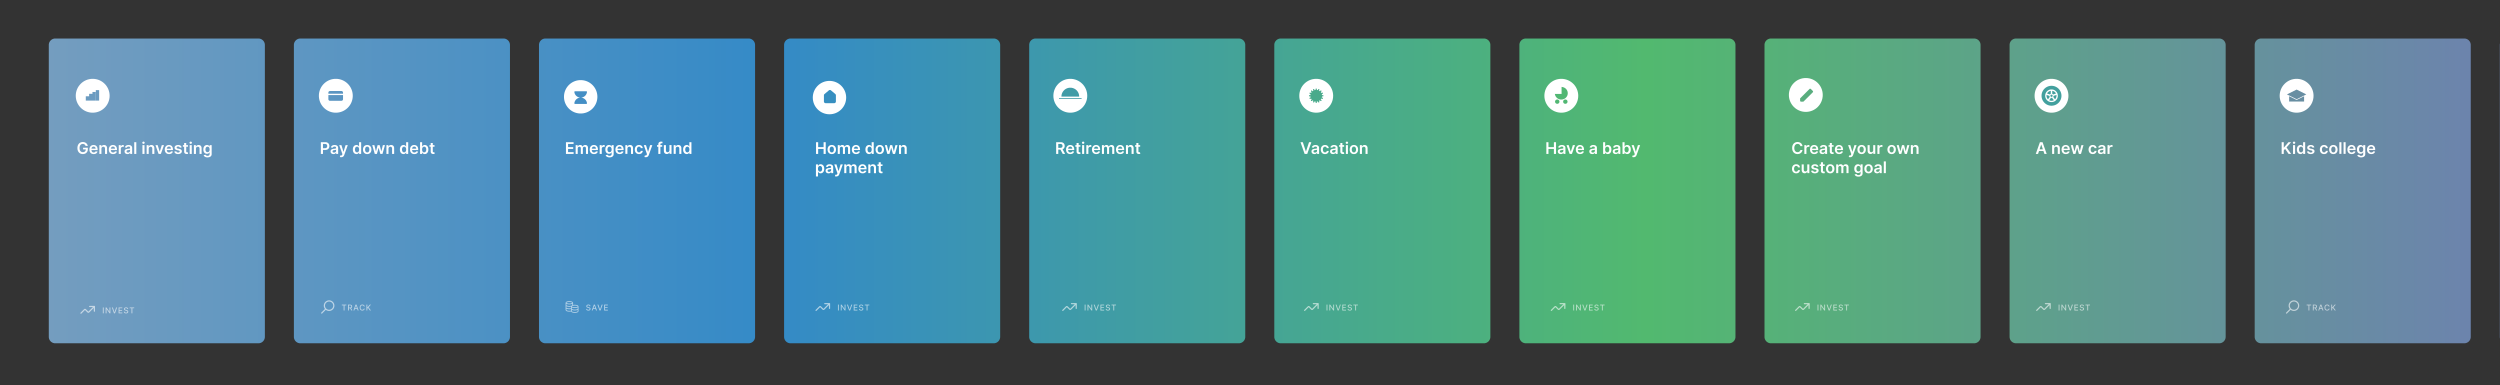 <svg xmlns:xlink="http://www.w3.org/1999/xlink" xmlns="http://www.w3.org/2000/svg" width="1947" height="300" fill="none"><rect width="100%" height="100%" fill="#333333" stroke="none"/><g clip-path="url(#a)"><path fill="url(#b)" fill-rule="evenodd" d="M38 35.023A5.023 5.023 0 0 1 43.023 30h158.233a5.023 5.023 0 0 1 5.023 5.023v227.303a5.023 5.023 0 0 1-5.023 5.023H43.023A5.023 5.023 0 0 1 38 262.326V35.023zm190.883 0A5.023 5.023 0 0 1 233.906 30h158.233a5.023 5.023 0 0 1 5.023 5.023v227.303a5.023 5.023 0 0 1-5.023 5.023H233.906a5.023 5.023 0 0 1-5.023-5.023V35.023zM424.791 30a5.023 5.023 0 0 0-5.023 5.023v227.303a5.023 5.023 0 0 0 5.023 5.023h158.232a5.023 5.023 0 0 0 5.024-5.023V35.023A5.023 5.023 0 0 0 583.023 30H424.791zm185.859 5.023A5.023 5.023 0 0 1 615.674 30h158.232a5.023 5.023 0 0 1 5.023 5.023v227.303a5.023 5.023 0 0 1-5.023 5.023H615.674a5.023 5.023 0 0 1-5.024-5.023V35.023zM806.558 30a5.023 5.023 0 0 0-5.023 5.023v227.303a5.023 5.023 0 0 0 5.023 5.023h158.233a5.023 5.023 0 0 0 5.023-5.023V35.023A5.023 5.023 0 0 0 964.791 30H806.558zm185.862 5.023A5.023 5.023 0 0 1 997.443 30h158.237c2.77 0 5.02 2.249 5.02 5.023v227.303a5.023 5.023 0 0 1-5.02 5.023H997.443a5.023 5.023 0 0 1-5.023-5.023V35.023zM1188.33 30a5.025 5.025 0 0 0-5.03 5.023v227.303a5.025 5.025 0 0 0 5.03 5.023h158.23c2.77 0 5.02-2.249 5.02-5.023V35.023a5.023 5.023 0 0 0-5.02-5.023h-158.23zm185.86 5.023a5.023 5.023 0 0 1 5.02-5.023h158.23c2.78 0 5.03 2.249 5.03 5.023v227.303a5.025 5.025 0 0 1-5.03 5.023h-158.23a5.023 5.023 0 0 1-5.02-5.023V35.023zM1570.09 30a5.023 5.023 0 0 0-5.02 5.023v227.303a5.023 5.023 0 0 0 5.02 5.023h158.24c2.77 0 5.02-2.249 5.02-5.023V35.023a5.023 5.023 0 0 0-5.02-5.023h-158.24zm185.86 5.023a5.025 5.025 0 0 1 5.03-5.023h158.23c2.77 0 5.02 2.249 5.02 5.023v227.303a5.023 5.023 0 0 1-5.02 5.023h-158.23a5.025 5.025 0 0 1-5.03-5.023V35.023zM1951.86 30a5.023 5.023 0 0 0-5.02 5.023v227.303a5.023 5.023 0 0 0 5.02 5.023h158.24c2.77 0 5.02-2.249 5.02-5.023V35.023A5.023 5.023 0 0 0 2110.1 30h-158.24z" clip-rule="evenodd"/><path fill="#fff" d="M1204.3 119.86v-9.133h1.65v3.867h4.23v-3.867h1.66v9.133h-1.66v-3.879h-4.23v3.879h-1.65zm11.24.139c-.43 0-.82-.078-1.17-.232-.35-.158-.62-.39-.82-.696-.2-.306-.3-.684-.3-1.133 0-.386.07-.706.21-.958.15-.253.34-.455.59-.607.24-.152.52-.266.83-.343.31-.081.64-.139.97-.174.4-.042.73-.079.98-.112.25-.035.43-.089.54-.16.12-.075.17-.189.17-.344v-.026c0-.336-.1-.596-.29-.781-.2-.184-.49-.276-.87-.276-.39 0-.7.086-.94.258-.22.173-.38.376-.46.611l-1.51-.214c.12-.416.32-.764.59-1.043.28-.283.61-.494 1-.634.4-.142.84-.214 1.32-.214.33 0 .65.039.98.116.33.078.63.205.9.384.27.175.49.415.65.718.17.303.25.682.25 1.137v4.584h-1.55v-.94h-.06c-.09.19-.23.368-.41.535-.18.163-.4.295-.67.397-.26.098-.57.147-.93.147zm.42-1.187c.33 0 .61-.063.84-.191.24-.131.42-.304.55-.518.13-.214.2-.447.2-.7v-.807a.78.78 0 0 1-.26.116c-.12.036-.25.067-.4.094-.15.026-.3.05-.44.071l-.38.054c-.24.032-.46.086-.65.16a1.07 1.07 0 0 0-.45.312c-.11.131-.16.301-.16.509 0 .297.1.521.32.673.22.152.5.227.83.227zm10.7-5.801-2.44 6.849h-1.79l-2.44-6.849h1.72l1.58 5.088h.07l1.58-5.088h1.72zm3.91 6.983c-.68 0-1.28-.142-1.78-.428a2.878 2.878 0 0 1-1.14-1.222c-.27-.529-.4-1.152-.4-1.868 0-.705.13-1.323.4-1.856.27-.535.64-.951 1.13-1.248.48-.3 1.05-.451 1.71-.451.42 0 .82.069 1.19.206.38.133.71.341 1 .624.29.282.52.642.69 1.079.16.434.25.951.25 1.552v.495H1228v-1.088h4.07c0-.309-.07-.584-.2-.825a1.416 1.416 0 0 0-.55-.575c-.23-.14-.5-.21-.81-.21-.33 0-.62.08-.87.241a1.728 1.728 0 0 0-.79 1.467v.95c0 .398.07.74.21 1.026.15.282.35.499.62.651.26.148.56.223.91.223.24 0 .45-.033.64-.098.19-.069.36-.168.5-.299.14-.131.24-.293.31-.486l1.51.169a2.37 2.37 0 0 1-.54 1.044c-.27.294-.61.523-1.02.686-.41.161-.89.241-1.42.241zm9.5.005c-.43 0-.83-.078-1.17-.232-.35-.158-.62-.39-.82-.696-.2-.306-.3-.684-.3-1.133 0-.386.07-.706.21-.958.14-.253.34-.455.59-.607.24-.152.52-.266.83-.343.31-.081.63-.139.97-.174.4-.042.72-.079.97-.112.25-.035.44-.089.55-.16a.39.39 0 0 0 .17-.344v-.026c0-.336-.1-.596-.3-.781-.2-.184-.48-.276-.86-.276-.39 0-.71.086-.94.258-.23.173-.38.376-.46.611l-1.51-.214c.12-.416.32-.764.59-1.043a2.56 2.56 0 0 1 1-.634c.4-.142.84-.214 1.31-.214.33 0 .66.039.99.116.33.078.63.205.9.384.27.175.48.415.65.718.16.303.25.682.25 1.137v4.584h-1.56v-.94h-.05c-.1.19-.24.368-.41.535-.18.163-.4.295-.67.397-.26.098-.57.147-.93.147zm.42-1.187c.32 0 .6-.063.84-.191.24-.131.42-.304.55-.518.13-.214.2-.447.2-.7v-.807a.78.78 0 0 1-.26.116c-.12.036-.25.067-.4.094-.15.026-.3.05-.44.071l-.38.054c-.24.032-.46.086-.65.16a1.07 1.07 0 0 0-.45.312.768.768 0 0 0-.17.509c0 .297.11.521.33.673.22.152.49.227.83.227zm8.01 1.048v-9.133h1.61v3.416h.07c.08-.166.2-.343.35-.53.15-.191.36-.353.62-.486.25-.137.58-.206.99-.206.52 0 1 .136 1.43.406.42.268.76.665 1.01 1.191.26.523.38 1.165.38 1.926 0 .753-.12 1.392-.37 1.918-.24.526-.58.928-1.01 1.204-.42.277-.9.415-1.44.415-.39 0-.72-.066-.98-.196a1.987 1.987 0 0 1-.62-.473 2.492 2.492 0 0 1-.36-.531h-.1v1.079h-1.58zm1.58-3.424c0 .443.06.83.19 1.163.12.333.31.594.55.781.24.184.53.276.87.276.36 0 .65-.095.9-.285.24-.193.42-.456.54-.789.12-.336.19-.718.19-1.146 0-.426-.06-.803-.19-1.133-.12-.33-.3-.589-.54-.776-.24-.187-.54-.281-.9-.281-.35 0-.64.091-.88.272-.24.181-.42.435-.55.762-.12.328-.18.713-.18 1.156zm8.23 3.563c-.44 0-.83-.078-1.18-.232-.34-.158-.62-.39-.82-.696-.2-.306-.3-.684-.3-1.133 0-.386.08-.706.22-.958.14-.253.34-.455.58-.607.25-.152.53-.266.84-.343.31-.081.63-.139.96-.174.41-.042.73-.079.98-.112.25-.035.43-.089.54-.16a.377.377 0 0 0 .18-.344v-.026c0-.336-.1-.596-.3-.781-.2-.184-.49-.276-.86-.276-.4 0-.71.086-.94.258-.23.173-.39.376-.47.611l-1.5-.214c.12-.416.31-.764.59-1.043.27-.283.6-.494 1-.634.39-.142.83-.214 1.31-.214.33 0 .66.039.99.116.32.078.62.205.89.384.27.175.49.415.65.718.17.303.25.682.25 1.137v4.584h-1.55v-.94h-.05c-.1.19-.24.368-.42.535-.17.163-.39.295-.66.397-.27.098-.58.147-.93.147zm.42-1.187c.32 0 .6-.063.84-.191.24-.131.42-.304.55-.518.13-.214.19-.447.19-.7v-.807a.693.693 0 0 1-.26.116c-.11.036-.25.067-.4.094a28.455 28.455 0 0 1-.82.125c-.24.032-.45.086-.64.16a1.07 1.07 0 0 0-.45.312.768.768 0 0 0-.17.509c0 .297.11.521.33.673.21.152.49.227.83.227zm4.89 1.048v-9.133h1.61v3.416h.07c.08-.166.2-.343.35-.53.15-.191.36-.353.62-.486.25-.137.58-.206.99-.206.53 0 1 .136 1.43.406.43.268.76.665 1.01 1.191.26.523.38 1.165.38 1.926 0 .753-.12 1.392-.37 1.918-.24.526-.58.928-1 1.204-.43.277-.91.415-1.45.415-.39 0-.72-.066-.98-.196a2.11 2.11 0 0 1-.62-.473 2.933 2.933 0 0 1-.36-.531h-.1v1.079h-1.58zm1.58-3.424c0 .443.06.83.19 1.163.13.333.31.594.55.781.24.184.53.276.87.276.36 0 .66-.095.9-.285.24-.193.42-.456.54-.789.13-.336.19-.718.19-1.146 0-.426-.06-.803-.18-1.133-.13-.33-.31-.589-.55-.776-.24-.187-.54-.281-.9-.281-.34 0-.64.091-.88.272-.24.181-.42.435-.55.762-.12.328-.18.713-.18 1.156zm7.03 5.993c-.22 0-.43-.018-.61-.053a2.323 2.323 0 0 1-.45-.116l.38-1.258c.23.069.44.101.63.098a.764.764 0 0 0 .48-.174c.15-.11.27-.294.36-.553l.14-.37-2.48-6.992h1.71l1.58 5.173h.07l1.58-5.173h1.72l-2.74 7.679c-.13.363-.3.673-.51.932-.21.262-.47.461-.78.598-.3.139-.66.209-1.08.209z"/><g clip-path="url(#c)" opacity=".6"><path stroke="#fff" stroke-linecap="round" stroke-linejoin="round" stroke-width=".942" d="m1218.68 236.477-4.12 4.117c-.21.207-.31.311-.43.35a.514.514 0 0 1-.32 0c-.12-.039-.23-.143-.44-.35l-1.43-1.432c-.2-.207-.31-.311-.43-.35a.515.515 0 0 0-.32 0c-.12.039-.22.143-.43.35l-2.55 2.547m10.47-5.232h-3.67m3.67 0v3.663"/></g><path fill="#fff" d="M1225.93 237.247v4.567h-.68v-4.567h.68zm5.2 0v4.567h-.64l-2.32-3.349h-.04v3.349h-.69v-4.567h.64l2.32 3.354h.04v-3.354h.69zm1.9 0 1.27 3.72h.06l1.27-3.72h.74l-1.64 4.567h-.8l-1.64-4.567h.74zm4.5 4.567v-4.567h2.87v.593h-2.18v1.392h2.03v.591h-2.03v1.398h2.2v.593h-2.89zm6.78-3.367a.628.628 0 0 0-.3-.491c-.17-.117-.38-.176-.65-.176-.18 0-.35.03-.48.089a.705.705 0 0 0-.32.241.534.534 0 0 0-.11.346c0 .108.02.202.07.281a.71.71 0 0 0 .21.198c.08.052.17.096.27.132.09.034.19.062.28.085l.44.116c.15.035.3.084.45.144.15.061.3.142.43.241.13.1.23.223.31.37.09.148.13.324.13.529 0 .259-.07.488-.2.689-.14.201-.33.359-.58.475-.25.116-.56.174-.91.174s-.64-.054-.89-.163a1.367 1.367 0 0 1-.59-.462c-.14-.2-.22-.438-.23-.713h.69c.01.165.07.302.16.412.09.109.22.19.36.243.15.052.31.079.49.079.2 0 .37-.031.52-.092a.899.899 0 0 0 .36-.259.597.597 0 0 0 .13-.39c0-.135-.03-.246-.11-.332a.899.899 0 0 0-.31-.214 3.143 3.143 0 0 0-.44-.149l-.54-.148c-.37-.099-.66-.246-.87-.439a.996.996 0 0 1-.32-.767c0-.263.07-.493.21-.689.15-.196.34-.349.58-.457.25-.11.52-.165.83-.165.31 0 .58.054.82.163.24.108.42.258.56.448.14.189.21.406.21.651h-.66zm1.83-.607v-.593h3.53v.593h-1.42v3.974h-.69v-3.974h-1.42z" opacity=".6"/><circle cx="1215.95" cy="74.581" r="13.186" fill="#fff"/><path fill="#51B773" fill-rule="evenodd" d="M1212.78 77.467c.96 0 1.74.76 1.74 1.697 0 .936-.78 1.697-1.74 1.697-.95 0-1.73-.761-1.73-1.697s.78-1.697 1.73-1.697zm6.31 0c.96 0 1.73.76 1.73 1.697 0 .936-.77 1.697-1.73 1.697s-1.73-.761-1.73-1.697.77-1.697 1.73-1.697zm1.89-4.862c0 2.724-2.26 4.933-5.04 4.933-2.49 0-4.61-1.777-4.98-4.182l-.03-.18h5.23v-5.502c2.72.21 4.82 2.217 4.82 4.931z" clip-rule="evenodd"/><g clip-path="url(#d)" opacity=".6"><path stroke="#fff" stroke-linecap="round" stroke-linejoin="round" stroke-width=".942" d="m1408.93 236.477-4.12 4.117c-.2.207-.31.311-.43.35a.514.514 0 0 1-.32 0c-.12-.039-.22-.143-.43-.35l-1.43-1.432c-.21-.207-.31-.311-.43-.35a.547.547 0 0 0-.33 0c-.11.039-.22.143-.43.35l-2.54 2.547m10.46-5.232h-3.66m3.66 0v3.663"/></g><path fill="#fff" d="M1416.19 237.247v4.567h-.69v-4.567h.69zm5.19 0v4.567h-.63l-2.32-3.349h-.04v3.349h-.69v-4.567h.63l2.33 3.354h.04v-3.354h.68zm1.91 0 1.27 3.72h.05l1.27-3.72h.75l-1.65 4.567h-.79l-1.65-4.567h.75zm4.5 4.567v-4.567h2.86v.593h-2.17v1.392h2.02v.591h-2.02v1.398h2.2v.593h-2.89zm6.77-3.367a.644.644 0 0 0-.29-.491c-.17-.117-.39-.176-.65-.176-.19 0-.35.03-.49.089a.832.832 0 0 0-.32.241.598.598 0 0 0-.11.346c0 .108.03.202.08.281.05.079.12.145.2.198.09.052.18.096.27.132.1.034.19.062.28.085l.45.116c.14.035.29.084.45.144.15.061.29.142.42.241.13.1.24.223.32.37.08.148.12.324.12.529 0 .259-.07.488-.2.689a1.29 1.29 0 0 1-.58.475c-.25.116-.55.174-.91.174-.34 0-.64-.054-.89-.163a1.337 1.337 0 0 1-.58-.462c-.14-.2-.22-.438-.24-.713h.69c.02.165.07.302.17.412a.8.8 0 0 0 .36.243c.15.052.31.079.49.079.19 0 .37-.031.52-.092a.899.899 0 0 0 .36-.259.597.597 0 0 0 .13-.39.469.469 0 0 0-.12-.332.813.813 0 0 0-.31-.214 2.754 2.754 0 0 0-.44-.149l-.54-.148c-.36-.099-.65-.246-.86-.439-.22-.193-.32-.449-.32-.767 0-.263.07-.493.21-.689.14-.196.34-.349.58-.457.24-.11.52-.165.83-.165.3 0 .58.054.81.163.24.108.43.258.57.448.13.189.2.406.21.651h-.67zm1.83-.607v-.593h3.54v.593h-1.43v3.974h-.69v-3.974h-1.42z" opacity=".6"/><path fill="#fff" d="M1403.79 113.809h-1.67a2.074 2.074 0 0 0-.26-.727 2.01 2.01 0 0 0-.48-.544c-.19-.149-.41-.26-.65-.335a2.54 2.54 0 0 0-.78-.116c-.5 0-.94.125-1.32.375-.38.247-.68.61-.9 1.088-.22.476-.33 1.057-.33 1.744 0 .699.11 1.287.33 1.766.22.476.52.835.9 1.079a2.4 2.4 0 0 0 1.31.361c.28 0 .53-.035.77-.107.24-.074.46-.183.65-.325.19-.143.35-.318.48-.527.14-.208.23-.445.28-.713l1.67.009c-.06.434-.2.841-.41 1.222-.2.38-.47.716-.8 1.008a3.9 3.9 0 0 1-1.17.678c-.45.16-.94.24-1.49.24-.8 0-1.52-.185-2.15-.557-.63-.372-1.12-.908-1.49-1.61-.36-.702-.54-1.543-.54-2.524 0-.984.18-1.826.55-2.524.36-.702.86-1.239 1.49-1.61.63-.372 1.35-.558 2.14-.558.51 0 .98.072 1.42.214.44.143.83.353 1.17.629.34.274.62.61.84 1.008.22.396.37.847.44 1.356zm1.44 6.051v-6.849h1.57v1.141h.07c.12-.395.34-.7.64-.914.31-.217.66-.326 1.05-.326.09 0 .19.005.3.014.11.006.2.016.28.031v1.485a1.768 1.768 0 0 0-.33-.062 2.828 2.828 0 0 0-.42-.032c-.29 0-.56.064-.79.192-.24.125-.42.299-.55.522-.14.223-.2.48-.2.771v4.027h-1.62zm7.73.134c-.68 0-1.28-.142-1.78-.428a2.878 2.878 0 0 1-1.14-1.222c-.27-.529-.4-1.152-.4-1.868 0-.705.13-1.323.4-1.856.27-.535.64-.951 1.13-1.248.48-.3 1.05-.451 1.71-.451.42 0 .82.069 1.19.206.38.133.71.341 1 .624.29.282.52.642.69 1.079.16.434.25.951.25 1.552v.495h-5.62v-1.088h4.07c0-.309-.07-.584-.2-.825a1.416 1.416 0 0 0-.55-.575c-.23-.14-.5-.21-.81-.21-.33 0-.62.08-.87.241a1.728 1.728 0 0 0-.79 1.467v.95c0 .398.07.74.21 1.026.15.282.35.499.62.651.26.148.56.223.91.223.24 0 .45-.033.64-.098.19-.069.36-.168.5-.299.14-.131.24-.293.31-.486l1.51.169a2.37 2.37 0 0 1-.54 1.044c-.27.294-.61.523-1.02.686-.41.161-.89.241-1.42.241zm6.38.005c-.43 0-.82-.078-1.17-.232-.34-.158-.62-.39-.82-.696-.2-.306-.3-.684-.3-1.133 0-.386.07-.706.22-.958.14-.253.33-.455.58-.607.25-.152.53-.266.83-.343.32-.081.64-.139.97-.174.4-.042.73-.079.98-.112.25-.035.43-.089.54-.16a.377.377 0 0 0 .18-.344v-.026c0-.336-.1-.596-.3-.781-.2-.184-.49-.276-.86-.276-.4 0-.71.086-.94.258-.23.173-.39.376-.47.611l-1.5-.214c.11-.416.31-.764.58-1.043.28-.283.61-.494 1.01-.634.39-.142.83-.214 1.31-.214.33 0 .66.039.98.116.33.078.63.205.9.384.27.175.49.415.65.718.17.303.25.682.25 1.137v4.584h-1.55v-.94h-.05a2.019 2.019 0 0 1-1.08.932c-.27.098-.58.147-.94.147zm.42-1.187c.33 0 .61-.063.85-.191.23-.131.42-.304.55-.518.13-.214.19-.447.19-.7v-.807a.78.78 0 0 1-.26.116c-.12.036-.25.067-.4.094-.15.026-.29.05-.44.071l-.38.054c-.24.032-.46.086-.65.16a1.07 1.07 0 0 0-.45.312c-.11.131-.16.301-.16.509 0 .297.11.521.32.673.22.152.5.227.83.227zm8.25-5.801v1.248h-3.94v-1.248h3.94zm-2.97-1.642h1.61v6.431c0 .217.04.384.1.5.07.113.16.19.27.232.11.041.23.062.37.062.1 0 .19-.007.27-.022.09-.015.15-.029.2-.04l.27 1.262a3.11 3.11 0 0 1-.95.16c-.4.012-.77-.049-1.09-.183a1.662 1.662 0 0 1-.77-.633c-.19-.285-.28-.642-.28-1.07v-6.699zm7.27 8.625c-.68 0-1.28-.142-1.77-.428a2.9 2.9 0 0 1-1.15-1.222c-.27-.529-.4-1.152-.4-1.868 0-.705.13-1.323.4-1.856.27-.535.65-.951 1.13-1.248.49-.3 1.06-.451 1.71-.451.42 0 .82.069 1.19.206.38.133.72.341 1 .624.3.282.52.642.69 1.079.17.434.25.951.25 1.552v.495h-5.61v-1.088h4.06c0-.309-.07-.584-.2-.825a1.416 1.416 0 0 0-.55-.575c-.23-.14-.5-.21-.81-.21-.33 0-.62.08-.87.241a1.728 1.728 0 0 0-.79 1.467v.95c0 .398.07.74.22 1.026.14.282.35.499.61.651.26.148.57.223.92.223.23 0 .44-.033.63-.098.19-.069.36-.168.5-.299.14-.131.24-.293.32-.486l1.5.169c-.09.399-.27.746-.54 1.044-.27.294-.6.523-1.02.686-.41.161-.88.241-1.42.241zm8.53 2.435c-.22 0-.42-.018-.61-.053a2.401 2.401 0 0 1-.44-.116l.38-1.258c.23.069.44.101.63.098a.764.764 0 0 0 .48-.174c.14-.11.26-.294.36-.553l.14-.37-2.48-6.992h1.71l1.58 5.173h.07l1.58-5.173h1.72l-2.74 7.679c-.13.363-.3.673-.51.932-.21.262-.47.461-.78.598-.3.139-.66.209-1.09.209zm8.99-2.435c-.67 0-1.25-.147-1.74-.441a2.995 2.995 0 0 1-1.14-1.236c-.27-.529-.4-1.147-.4-1.855 0-.707.13-1.327.4-1.859.27-.533.65-.946 1.14-1.24.49-.294 1.07-.442 1.74-.442.67 0 1.25.148 1.74.442.49.294.87.707 1.14 1.24.27.532.4 1.152.4 1.859 0 .708-.13 1.326-.4 1.855-.27.53-.65.941-1.14 1.236-.49.294-1.07.441-1.74.441zm.01-1.293c.36 0 .67-.1.91-.299.24-.202.43-.473.54-.811.13-.339.19-.717.19-1.133 0-.419-.06-.798-.19-1.137-.11-.342-.3-.614-.54-.816-.24-.203-.55-.304-.91-.304-.37 0-.68.101-.93.304-.24.202-.42.474-.55.816-.11.339-.17.718-.17 1.137 0 .416.06.794.17 1.133.13.338.31.609.55.811.25.199.56.299.93.299zm9.01-1.721v-3.969h1.61v6.849h-1.56v-1.217h-.07c-.16.384-.41.697-.76.941-.36.244-.79.366-1.3.366-.45 0-.85-.1-1.19-.299-.35-.202-.61-.495-.81-.879-.19-.386-.29-.853-.29-1.4v-4.361h1.62v4.111c0 .434.12.779.36 1.035.23.256.55.383.93.383.24 0 .47-.058.69-.173.23-.116.41-.289.55-.518.15-.232.22-.522.22-.869zm3.27 2.88v-6.849h1.57v1.141h.07c.13-.395.34-.7.64-.914.31-.217.66-.326 1.05-.326.09 0 .19.005.3.014.11.006.21.016.28.031v1.485a1.803 1.803 0 0 0-.32-.062 3.07 3.07 0 0 0-.43-.032c-.29 0-.56.064-.79.192-.23.125-.42.299-.55.522-.13.223-.2.48-.2.771v4.027h-1.62zm11.09.134c-.67 0-1.25-.147-1.74-.441a2.995 2.995 0 0 1-1.14-1.236c-.27-.529-.41-1.147-.41-1.855 0-.707.14-1.327.41-1.859.27-.533.65-.946 1.14-1.24.49-.294 1.07-.442 1.74-.442.67 0 1.25.148 1.74.442.49.294.87.707 1.13 1.24.27.532.41 1.152.41 1.859 0 .708-.14 1.326-.41 1.855-.26.53-.64.941-1.13 1.236-.49.294-1.07.441-1.74.441zm.01-1.293c.36 0 .66-.1.91-.299.24-.202.42-.473.54-.811.12-.339.18-.717.18-1.133 0-.419-.06-.798-.18-1.137a1.83 1.83 0 0 0-.54-.816 1.39 1.39 0 0 0-.91-.304c-.38 0-.69.101-.93.304-.25.202-.43.474-.55.816a3.39 3.39 0 0 0-.18 1.137c0 .416.06.794.18 1.133.12.338.3.609.55.811.24.199.55.299.93.299zm5.86 1.159-1.94-6.849h1.65l1.2 4.816h.06l1.23-4.816h1.63l1.23 4.789h.07l1.19-4.789h1.65l-1.94 6.849h-1.69l-1.28-4.629h-.09l-1.29 4.629h-1.68zm10.71-4.013v4.013h-1.62v-6.849h1.55v1.164h.08c.15-.384.4-.689.75-.915.35-.226.78-.339 1.29-.339.47 0 .88.101 1.23.304.36.202.63.495.82.878.2.384.3.849.29 1.396v4.361h-1.61v-4.111c0-.458-.12-.816-.36-1.075-.23-.259-.56-.388-.97-.388-.29 0-.54.062-.76.187-.21.122-.39.299-.51.531-.12.232-.18.513-.18.843zm-90.9 19.147c-.69 0-1.27-.15-1.76-.45-.49-.3-.87-.715-1.13-1.244-.26-.533-.39-1.145-.39-1.838 0-.695.13-1.309.4-1.842.26-.535.64-.951 1.13-1.248.49-.3 1.07-.451 1.74-.451.55 0 1.05.103 1.47.308.44.202.78.489 1.04.861.25.368.4.8.43 1.293h-1.54c-.06-.33-.21-.605-.45-.825-.23-.223-.54-.334-.93-.334-.33 0-.62.089-.87.267-.25.176-.44.428-.58.758-.14.33-.21.726-.21 1.187 0 .466.07.868.21 1.204.13.333.33.59.57.771.25.178.55.268.88.268.24 0 .45-.045.64-.134.19-.092.35-.225.48-.397.12-.172.21-.382.26-.629h1.54c-.04.485-.18.914-.43 1.289-.24.372-.58.663-1 .874-.43.208-.93.312-1.5.312zm8.62-3.014v-3.969h1.62v6.849h-1.57v-1.217h-.07c-.15.384-.41.697-.76.941-.35.244-.78.366-1.3.366-.45 0-.84-.1-1.19-.299a2.06 2.06 0 0 1-.8-.879c-.2-.386-.29-.853-.29-1.4v-4.361h1.61v4.111c0 .434.12.779.36 1.035.24.256.55.383.94.383.23 0 .46-.058.69-.173.22-.116.4-.289.55-.518.14-.232.21-.522.21-.869zm8.69-2.159-1.47.161a1.067 1.067 0 0 0-.22-.419 1.09 1.09 0 0 0-.41-.317c-.17-.08-.38-.121-.63-.121-.34 0-.62.073-.85.219-.23.146-.34.334-.33.566-.01.2.07.362.21.486.16.125.41.228.75.308l1.17.25c.65.14 1.13.361 1.45.664.32.304.48.701.48 1.191 0 .431-.13.812-.38 1.142-.25.327-.59.582-1.03.767-.44.184-.95.276-1.52.276-.83 0-1.51-.175-2.02-.526a2.134 2.134 0 0 1-.92-1.476l1.58-.152c.07.309.22.543.45.7.24.158.54.237.91.237.38 0 .69-.079.92-.237.24-.157.35-.352.35-.584a.607.607 0 0 0-.22-.486c-.15-.128-.38-.226-.7-.294l-1.17-.245c-.65-.137-1.14-.368-1.46-.692-.31-.327-.47-.74-.46-1.239-.01-.423.11-.788.34-1.098.23-.312.56-.552.98-.722.42-.172.9-.259 1.45-.259.8 0 1.43.171 1.89.513.47.342.75.804.86 1.387zm4.9-1.81v1.248h-3.94v-1.248h3.94zm-2.96-1.642h1.61v6.431c0 .217.03.384.1.5.07.113.16.19.27.232.11.041.23.062.36.062.1 0 .19-.007.28-.022.08-.015.15-.029.19-.04l.28 1.262a3.21 3.21 0 0 1-.95.16c-.41.012-.77-.049-1.1-.183a1.713 1.713 0 0 1-.77-.633c-.19-.285-.28-.642-.27-1.07v-6.699zm7.23 8.625c-.67 0-1.25-.147-1.74-.441a3.018 3.018 0 0 1-1.15-1.236c-.26-.529-.4-1.147-.4-1.855 0-.707.14-1.327.4-1.859.27-.533.66-.946 1.15-1.24.49-.294 1.07-.442 1.74-.442.66 0 1.24.148 1.73.442.5.294.87.707 1.14 1.24.27.532.41 1.152.41 1.859 0 .708-.14 1.326-.41 1.855-.27.53-.64.941-1.14 1.236-.49.294-1.07.441-1.73.441zm0-1.293c.37 0 .67-.1.91-.299.25-.202.43-.473.55-.811.12-.339.18-.717.18-1.133 0-.419-.06-.798-.18-1.137-.12-.342-.3-.614-.55-.816-.24-.203-.54-.304-.91-.304s-.68.101-.92.304c-.25.202-.43.474-.55.816a3.39 3.39 0 0 0-.18 1.137c0 .416.06.794.18 1.133.12.338.3.609.55.811.24.199.55.299.92.299zm4.65 1.159v-6.849h1.54v1.164h.08c.14-.393.38-.699.71-.919.33-.223.72-.335 1.18-.335.47 0 .86.113 1.17.339.33.223.55.528.68.915h.07c.16-.381.41-.684.77-.91.36-.229.79-.344 1.29-.344.63 0 1.14.2 1.54.598.4.398.6.98.6 1.744v4.597h-1.62v-4.348c0-.425-.11-.735-.34-.932-.22-.199-.5-.298-.83-.298-.39 0-.69.121-.91.365-.22.241-.33.555-.33.941v4.272h-1.58v-4.414c0-.354-.11-.637-.32-.848-.21-.211-.49-.316-.83-.316a1.238 1.238 0 0 0-1.09.673c-.11.211-.17.458-.17.74v4.165h-1.61zm17.36 2.712c-.58 0-1.08-.079-1.49-.236a2.71 2.71 0 0 1-1.01-.625 2.193 2.193 0 0 1-.52-.869l1.45-.353c.07.134.16.266.29.397.12.134.29.244.5.33.22.089.48.134.81.134.46 0 .84-.112 1.14-.334.3-.221.45-.583.45-1.089v-1.297h-.08c-.09.166-.21.337-.37.512-.16.176-.37.323-.63.442s-.58.178-.97.178c-.53 0-1.01-.123-1.44-.37-.42-.25-.76-.621-1.01-1.115-.25-.496-.38-1.118-.38-1.864 0-.752.13-1.387.38-1.904.25-.52.59-.914 1.02-1.182.43-.27.9-.406 1.43-.406.4 0 .73.069.99.206.26.133.47.295.62.486.16.187.28.364.36.53h.09v-1.132h1.59v6.961c0 .586-.14 1.07-.42 1.454-.28.383-.66.67-1.15.86-.48.191-1.03.286-1.65.286zm.02-4.076c.34 0 .63-.083.87-.25.24-.166.42-.406.55-.718.12-.312.19-.687.19-1.124 0-.431-.07-.808-.19-1.132a1.619 1.619 0 0 0-.55-.754c-.23-.181-.53-.272-.87-.272-.36 0-.66.094-.91.281-.24.187-.42.444-.54.771-.12.324-.18.693-.18 1.106 0 .42.06.787.18 1.102.13.312.31.556.55.731.24.173.54.259.9.259zm7.84 1.498c-.67 0-1.25-.147-1.74-.441a2.995 2.995 0 0 1-1.14-1.236c-.27-.529-.4-1.147-.4-1.855 0-.707.13-1.327.4-1.859.27-.533.65-.946 1.14-1.24.49-.294 1.07-.442 1.74-.442.67 0 1.25.148 1.74.442.49.294.87.707 1.14 1.24.27.532.4 1.152.4 1.859 0 .708-.13 1.326-.4 1.855-.27.53-.65.941-1.14 1.236-.49.294-1.07.441-1.74.441zm.01-1.293c.36 0 .66-.1.91-.299.24-.202.42-.473.54-.811.12-.339.19-.717.19-1.133 0-.419-.07-.798-.19-1.137a1.83 1.83 0 0 0-.54-.816 1.39 1.39 0 0 0-.91-.304c-.37 0-.68.101-.93.304-.24.202-.43.474-.55.816a3.39 3.39 0 0 0-.18 1.137c0 .416.06.794.18 1.133.12.338.31.609.55.811.25.199.56.299.93.299zm6.61 1.298c-.43 0-.82-.078-1.17-.232-.34-.158-.62-.39-.82-.696-.2-.306-.3-.684-.3-1.133 0-.386.07-.706.22-.958.14-.253.33-.455.58-.607.25-.152.52-.266.83-.343.32-.081.64-.139.97-.174.4-.042.73-.079.98-.112.25-.035.43-.089.54-.16a.377.377 0 0 0 .18-.344v-.026c0-.336-.1-.596-.3-.781-.2-.184-.49-.276-.86-.276-.4 0-.71.086-.94.258-.23.173-.39.376-.47.611l-1.51-.214c.12-.416.32-.764.59-1.043.28-.283.61-.494 1.01-.634.39-.142.83-.214 1.31-.214.33 0 .66.039.98.116.33.078.63.205.9.384.27.175.49.415.65.718.17.303.25.682.25 1.137v4.584h-1.55v-.94h-.06c-.09.19-.23.368-.41.535-.18.163-.4.295-.66.397-.27.098-.58.147-.94.147zm.42-1.187c.33 0 .61-.063.85-.191.23-.131.42-.304.54-.518.13-.214.2-.447.2-.7v-.807a.78.78 0 0 1-.26.116c-.12.036-.25.067-.4.094-.15.026-.3.05-.44.071l-.38.054c-.24.032-.46.086-.65.16a1.07 1.07 0 0 0-.45.312c-.11.131-.16.301-.16.509 0 .297.11.521.32.673.22.152.5.227.83.227zm6.44-8.085v9.133h-1.62v-9.133h1.62z"/><circle cx="1406.37" cy="73.954" r="13.186" fill="#fff"/><path fill="#59AD7E" d="m1411.8 70.825-1.52-1.51a.721.721 0 0 0-1.05 0l-7.1 7.1a.695.695 0 0 0-.21.504v1.511c0 .403.36.756.76.756h1.51c.2 0 .4-.101.5-.202l7.11-7.101c.3-.302.3-.756 0-1.058z"/><path fill="#fff" d="M1587.24 119.86h-1.77l3.22-9.133h2.04l3.22 9.133h-1.77l-2.44-7.26h-.07l-2.43 7.26zm.05-3.581h4.82v1.329h-4.82v-1.329zm12.52-.432v4.013h-1.62v-6.849h1.55v1.164h.08c.15-.384.41-.689.75-.915.35-.226.78-.339 1.29-.339.47 0 .88.101 1.24.304.35.202.62.495.82.878.19.384.29.849.29 1.396v4.361h-1.62v-4.111c0-.458-.12-.816-.36-1.075-.23-.259-.56-.388-.97-.388-.28 0-.54.062-.76.187-.21.122-.38.299-.51.531-.12.232-.18.513-.18.843zm9.07 4.147c-.69 0-1.28-.142-1.78-.428a2.9 2.9 0 0 1-1.15-1.222c-.26-.529-.4-1.152-.4-1.868 0-.705.14-1.323.4-1.856a3.01 3.01 0 0 1 1.14-1.248c.48-.3 1.05-.451 1.7-.451.43 0 .83.069 1.2.206.38.133.71.341 1 .624.29.282.52.642.69 1.079.16.434.25.951.25 1.552v.495h-5.62v-1.088h4.07a1.834 1.834 0 0 0-.2-.825 1.484 1.484 0 0 0-.55-.575c-.23-.14-.5-.21-.81-.21-.33 0-.62.08-.87.241-.25.157-.45.365-.59.624-.13.256-.2.537-.21.843v.95c0 .398.08.74.22 1.026.15.282.35.499.61.651.26.148.57.223.92.223.24 0 .45-.033.64-.098.19-.069.35-.168.49-.299.14-.131.25-.293.32-.486l1.51.169c-.1.399-.28.746-.55 1.044-.26.294-.6.523-1.01.686a3.93 3.93 0 0 1-1.42.241zm5.79-.134-1.94-6.849h1.65l1.2 4.816h.06l1.24-4.816h1.62l1.23 4.789h.07l1.19-4.789h1.65l-1.94 6.849h-1.68l-1.29-4.629h-.09l-1.29 4.629h-1.68zm15.2.134c-.69 0-1.27-.15-1.76-.45-.49-.3-.87-.715-1.13-1.244-.26-.533-.4-1.145-.4-1.838 0-.695.14-1.309.41-1.842.26-.535.64-.951 1.13-1.248.49-.3 1.07-.451 1.74-.451.55 0 1.05.103 1.47.308.44.202.78.489 1.03.861.26.368.41.8.44 1.293h-1.54c-.06-.33-.21-.605-.45-.825-.23-.223-.54-.334-.93-.334-.33 0-.62.089-.87.267-.25.176-.44.428-.58.758-.14.33-.21.726-.21 1.187 0 .466.07.868.21 1.204.13.333.33.59.57.771.25.178.54.268.88.268.24 0 .45-.045.64-.134.19-.092.35-.225.48-.397.12-.172.21-.382.26-.629h1.54c-.04.485-.18.914-.43 1.289-.24.372-.58.663-1 .874-.43.208-.93.312-1.5.312zm6.23.005c-.44 0-.83-.078-1.17-.232-.35-.158-.62-.39-.83-.696-.19-.306-.29-.684-.29-1.133 0-.386.07-.706.21-.958.14-.253.34-.455.58-.607.25-.152.53-.266.84-.343.31-.081.63-.139.97-.174.4-.042.72-.079.97-.112.25-.035.43-.089.55-.16a.39.39 0 0 0 .17-.344v-.026c0-.336-.1-.596-.3-.781-.2-.184-.48-.276-.86-.276-.39 0-.71.086-.94.258-.23.173-.38.376-.46.611l-1.51-.214c.12-.416.31-.764.59-1.043a2.56 2.56 0 0 1 1-.634c.4-.142.83-.214 1.31-.214.33 0 .66.039.99.116.32.078.62.205.89.384.27.175.49.415.66.718.16.303.24.682.24 1.137v4.584h-1.55v-.94h-.05c-.1.19-.24.368-.42.535-.17.163-.39.295-.66.397-.26.098-.58.147-.93.147zm.42-1.187c.32 0 .6-.063.84-.191.24-.131.42-.304.55-.518.13-.214.19-.447.19-.7v-.807a.712.712 0 0 1-.25.116c-.12.036-.26.067-.41.094a28.455 28.455 0 0 1-.82.125c-.24.032-.45.086-.64.16a1.07 1.07 0 0 0-.45.312.768.768 0 0 0-.17.509c0 .297.11.521.33.673.21.152.49.227.83.227zm4.82 1.048v-6.849h1.56v1.141h.07c.13-.395.34-.7.65-.914.3-.217.65-.326 1.04-.326.09 0 .19.005.3.014.12.006.21.016.28.031v1.485a1.482 1.482 0 0 0-.32-.062 3.045 3.045 0 0 0-.42-.032c-.3 0-.56.064-.8.192-.23.125-.41.299-.55.522-.13.223-.2.48-.2.771v4.027h-1.61z"/><g clip-path="url(#e)" opacity=".6"><path stroke="#fff" stroke-linecap="round" stroke-linejoin="round" stroke-width=".942" d="m1596.67 236.477-4.11 4.117c-.21.207-.31.311-.43.35a.547.547 0 0 1-.33 0c-.12-.039-.22-.143-.43-.35l-1.43-1.432c-.21-.207-.31-.311-.43-.35a.515.515 0 0 0-.32 0c-.12.039-.23.143-.43.35l-2.55 2.547m10.46-5.232h-3.66m3.66 0v3.663"/></g><path fill="#fff" d="M1603.93 237.247v4.567h-.68v-4.567h.68zm5.2 0v4.567h-.64l-2.32-3.349h-.04v3.349h-.69v-4.567h.64l2.32 3.354h.04v-3.354h.69zm1.9 0 1.27 3.72h.06l1.27-3.72h.74l-1.64 4.567h-.8l-1.64-4.567h.74zm4.5 4.567v-4.567h2.87v.593h-2.18v1.392h2.03v.591h-2.03v1.398h2.2v.593h-2.89zm6.78-3.367a.628.628 0 0 0-.3-.491c-.17-.117-.38-.176-.65-.176-.18 0-.35.03-.48.089a.705.705 0 0 0-.32.241.534.534 0 0 0-.11.346c0 .108.02.202.07.281a.71.71 0 0 0 .21.198c.08.052.17.096.27.132.09.034.19.062.28.085l.44.116c.15.035.3.084.45.144.15.061.3.142.43.241.13.1.23.223.31.37.09.148.13.324.13.529 0 .259-.07.488-.2.689-.14.201-.33.359-.58.475-.25.116-.56.174-.91.174s-.64-.054-.89-.163a1.367 1.367 0 0 1-.59-.462c-.14-.2-.22-.438-.23-.713h.69c.01.165.07.302.16.412.09.109.22.19.36.243.15.052.31.079.49.079.2 0 .37-.031.52-.092a.899.899 0 0 0 .36-.259.597.597 0 0 0 .13-.39c0-.135-.03-.246-.11-.332a.899.899 0 0 0-.31-.214 3.143 3.143 0 0 0-.44-.149l-.54-.148c-.37-.099-.66-.246-.87-.439a.996.996 0 0 1-.32-.767c0-.263.07-.493.21-.689.15-.196.34-.349.58-.457.25-.11.52-.165.83-.165.31 0 .58.054.82.163.24.108.42.258.56.448.14.189.21.406.21.651h-.66zm1.83-.607v-.593h3.53v.593h-1.42v3.974h-.69v-3.974h-1.42z" opacity=".6"/><circle cx="1597.72" cy="74.581" r="13.186" fill="#fff"/><g fill="#43A09E" clip-path="url(#f)"><path d="M1597.72 66.827c-4.28 0-7.76 3.477-7.76 7.754 0 4.278 3.48 7.755 7.76 7.755 4.28 0 7.75-3.477 7.75-7.755 0-4.277-3.47-7.754-7.75-7.754zm0 12.685a4.923 4.923 0 0 1-4.93-4.93c0-2.727 2.2-4.93 4.93-4.93 2.73 0 4.93 2.203 4.93 4.93 0 2.726-2.2 4.93-4.93 4.93z"/><path d="m1596.1 74.663-2.22-.718c-.03.212-.05.425-.05.637a3.85 3.85 0 0 0 1.16 2.775l1.37-1.894a1.778 1.778 0 0 1-.26-.8zm1.05-1.6v-2.335a3.917 3.917 0 0 0-2.91 2.106l2.22.718c.18-.212.41-.375.69-.49v.001zm.57 3.134c-.15 0-.29-.016-.43-.049l-1.37 1.894c.54.278 1.15.44 1.8.44.65 0 1.26-.162 1.8-.44l-1.38-1.894c-.13.033-.27.05-.42.05zm.57-5.469v2.335c.26.098.51.277.69.49l2.22-.718a3.9 3.9 0 0 0-2.91-2.107zm.78 4.735 1.38 1.894a3.91 3.91 0 0 0 1.15-2.775c0-.213-.01-.425-.04-.637l-2.22.718c-.02.294-.12.572-.27.8zm-.48-.881c0 1.153-1.73 1.153-1.73 0 0-1.154 1.73-1.154 1.73 0z"/></g><path fill="#fff" d="m1014.63 110.727 2.38 7.189h.1l2.37-7.189h1.82l-3.22 9.133h-2.05l-3.21-9.133h1.81zm9.06 9.272c-.44 0-.83-.078-1.17-.232-.35-.158-.62-.39-.82-.696-.2-.306-.3-.684-.3-1.133 0-.386.07-.706.21-.958.14-.253.34-.455.58-.607.25-.152.53-.266.84-.343.31-.081.63-.139.97-.174.4-.042.72-.079.97-.112.25-.035.43-.089.55-.16a.39.39 0 0 0 .17-.344v-.026c0-.336-.1-.596-.3-.781-.2-.184-.48-.276-.86-.276-.39 0-.71.086-.94.258-.23.173-.38.376-.46.611l-1.51-.214c.12-.416.31-.764.59-1.043a2.56 2.56 0 0 1 1-.634c.4-.142.83-.214 1.31-.214.33 0 .66.039.99.116.33.078.62.205.89.384.27.175.49.415.66.718.16.303.25.682.25 1.137v4.584h-1.56v-.94h-.05c-.1.19-.24.368-.41.535-.18.163-.4.295-.67.397-.26.098-.57.147-.93.147zm.42-1.187c.32 0 .6-.063.84-.191.24-.131.42-.304.55-.518.13-.214.2-.447.2-.7v-.807a.892.892 0 0 1-.26.116c-.12.036-.26.067-.4.094a28.455 28.455 0 0 1-.83.125c-.24.032-.45.086-.64.16a1.07 1.07 0 0 0-.45.312.768.768 0 0 0-.17.509c0 .297.11.521.33.673.22.152.49.227.83.227zm7.81 1.182c-.69 0-1.27-.15-1.77-.45-.48-.3-.86-.715-1.12-1.244-.27-.533-.4-1.145-.4-1.838 0-.695.14-1.309.41-1.842.26-.535.64-.951 1.13-1.248.49-.3 1.07-.451 1.74-.451.55 0 1.05.103 1.47.308.43.202.78.489 1.03.861.26.368.41.8.44 1.293h-1.54c-.06-.33-.21-.605-.45-.825-.23-.223-.54-.334-.93-.334-.33 0-.62.089-.87.267-.25.176-.44.428-.58.758-.14.33-.21.726-.21 1.187 0 .466.07.868.21 1.204.13.333.32.59.57.771.25.178.54.268.88.268.24 0 .45-.045.64-.134.19-.092.35-.225.47-.397.13-.172.22-.382.27-.629h1.54c-.04.485-.18.914-.43 1.289-.24.372-.58.663-1.01.874-.42.208-.92.312-1.49.312zm6.23.005c-.44 0-.83-.078-1.18-.232-.34-.158-.61-.39-.82-.696-.2-.306-.29-.684-.29-1.133 0-.386.07-.706.21-.958.14-.253.34-.455.58-.607.25-.152.53-.266.84-.343.31-.081.63-.139.97-.174.4-.042.72-.079.97-.112.25-.035.43-.089.55-.16a.39.39 0 0 0 .17-.344v-.026c0-.336-.1-.596-.3-.781-.2-.184-.49-.276-.86-.276-.4 0-.71.086-.94.258-.23.173-.38.376-.46.611l-1.51-.214c.12-.416.31-.764.59-1.043.27-.283.6-.494 1-.634.4-.142.83-.214 1.31-.214.33 0 .66.039.99.116.32.078.62.205.89.384.27.175.49.415.65.718.17.303.25.682.25 1.137v4.584h-1.55v-.94h-.05c-.1.19-.24.368-.42.535-.17.163-.39.295-.66.397-.27.098-.58.147-.93.147zm.42-1.187c.32 0 .6-.063.84-.191.24-.131.42-.304.55-.518.13-.214.19-.447.19-.7v-.807a.712.712 0 0 1-.25.116c-.12.036-.26.067-.41.094a28.455 28.455 0 0 1-.82.125c-.24.032-.45.086-.64.16a1.07 1.07 0 0 0-.45.312.768.768 0 0 0-.17.509c0 .297.11.521.33.673.21.152.49.227.83.227zm8.24-5.801v1.248h-3.94v-1.248h3.94zm-2.97-1.642h1.62v6.431c0 .217.03.384.09.5.07.113.16.19.27.232.11.041.23.062.37.062.1 0 .19-.007.27-.022.09-.015.16-.029.2-.04l.27 1.262c-.08.029-.21.062-.37.098-.15.035-.35.056-.58.062-.4.012-.77-.049-1.09-.183a1.713 1.713 0 0 1-.77-.633c-.19-.285-.28-.642-.28-1.07v-6.699zm4.32 8.491v-6.849h1.61v6.849h-1.61zm.81-7.822a.925.925 0 0 1-.66-.254.838.838 0 0 1-.28-.62c0-.243.1-.45.28-.62a.92.92 0 0 1 .66-.258c.26 0 .48.086.66.258.18.17.28.377.28.62 0 .241-.1.448-.28.62-.18.17-.4.254-.66.254zm5.45 7.956c-.67 0-1.25-.147-1.74-.441a2.995 2.995 0 0 1-1.14-1.236c-.27-.529-.4-1.147-.4-1.855 0-.707.13-1.327.4-1.859.27-.533.65-.946 1.14-1.24.49-.294 1.07-.442 1.74-.442.67 0 1.25.148 1.74.442.49.294.87.707 1.14 1.24.27.532.4 1.152.4 1.859 0 .708-.13 1.326-.4 1.855-.27.53-.65.941-1.14 1.236-.49.294-1.07.441-1.74.441zm.01-1.293c.36 0 .67-.1.91-.299.24-.202.42-.473.54-.811.13-.339.19-.717.19-1.133 0-.419-.06-.798-.19-1.137a1.83 1.83 0 0 0-.54-.816c-.24-.203-.55-.304-.91-.304-.37 0-.68.101-.93.304-.24.202-.42.474-.55.816a3.39 3.39 0 0 0-.18 1.137c0 .416.06.794.18 1.133.13.338.31.609.55.811.25.199.56.299.93.299zm6.26-2.854v4.013h-1.62v-6.849h1.55v1.164h.08c.15-.384.41-.689.75-.915.35-.226.78-.339 1.29-.339.47 0 .88.101 1.23.304.36.202.63.495.82.878.2.384.3.849.29 1.396v4.361h-1.61v-4.111c0-.458-.12-.816-.36-1.075-.23-.259-.56-.388-.97-.388-.29 0-.54.062-.76.187-.21.122-.38.299-.51.531-.12.232-.18.513-.18.843z"/><g clip-path="url(#g)" opacity=".6"><path stroke="#fff" stroke-linecap="round" stroke-linejoin="round" stroke-width=".942" d="m1026.54 236.477-4.12 4.117c-.21.207-.31.311-.43.35a.547.547 0 0 1-.33 0c-.12-.039-.22-.143-.43-.35l-1.43-1.432c-.21-.207-.31-.311-.43-.35a.515.515 0 0 0-.32 0c-.12.039-.22.143-.43.35l-2.55 2.547m10.47-5.232h-3.67m3.67 0v3.663"/></g><path fill="#fff" d="M1033.8 237.247v4.567h-.69v-4.567h.69zm5.19 0v4.567h-.64l-2.32-3.349h-.04v3.349h-.69v-4.567h.64l2.32 3.354h.05v-3.354h.68zm1.9 0 1.28 3.72h.05l1.27-3.72h.74l-1.64 4.567h-.8l-1.64-4.567h.74zm4.5 4.567v-4.567h2.87v.593h-2.18v1.392h2.03v.591h-2.03v1.398h2.2v.593h-2.89zm6.78-3.367a.644.644 0 0 0-.29-.491 1.163 1.163 0 0 0-.66-.176c-.18 0-.34.03-.48.089a.763.763 0 0 0-.32.241.598.598 0 0 0-.11.346c0 .108.02.202.07.281a.71.71 0 0 0 .21.198c.08.052.17.096.27.132.1.034.19.062.28.085l.44.116c.15.035.3.084.45.144.16.061.3.142.43.241.13.1.23.223.31.37.09.148.13.324.13.529 0 .259-.07.488-.2.689-.14.201-.33.359-.58.475-.25.116-.56.174-.91.174-.34 0-.64-.054-.89-.163a1.367 1.367 0 0 1-.59-.462c-.14-.2-.22-.438-.23-.713h.69c.01.165.07.302.16.412.1.109.22.19.36.243.15.052.32.079.49.079.2 0 .37-.031.52-.092a.778.778 0 0 0 .36-.259.605.605 0 0 0 .14-.39.469.469 0 0 0-.12-.332.899.899 0 0 0-.31-.214 3.143 3.143 0 0 0-.44-.149l-.54-.148c-.37-.099-.66-.246-.87-.439a.996.996 0 0 1-.32-.767c0-.263.07-.493.22-.689.14-.196.33-.349.58-.457.24-.11.51-.165.82-.165.31 0 .58.054.82.163.24.108.42.258.56.448.14.189.21.406.21.651h-.66zm1.83-.607v-.593h3.53v.593h-1.42v3.974h-.69v-3.974H1054z" opacity=".6"/><circle cx="1025.07" cy="74.581" r="13.186" fill="#fff"/><path fill="#49AA8B" fill-rule="evenodd" d="M1030.72 74.581c0 .307-.27.53-.58.5l-.79-.077a.415.415 0 0 1-.37-.423c0-.213.15-.402.37-.423l.79-.077c.31-.03.58.194.58.5zm-.77-1.48c.29-.089.46-.402.34-.685-.12-.283-.45-.382-.73-.237l-.7.378c-.19.1-.26.33-.18.526.09.195.3.312.5.25l.77-.232zm-.88-2.516a.52.52 0 0 1-.06.764l-.62.507c-.16.135-.4.11-.55-.041-.15-.15-.18-.392-.05-.556l.51-.618c.2-.236.55-.272.77-.056zm-1.84-1.225c.29.117.39.455.24.726l-.38.706a.408.408 0 0 1-.52.174.413.413 0 0 1-.25-.496l.23-.767c.09-.293.4-.46.68-.343zm-2.16-.43c.31 0 .53.274.5.58l-.08.793a.416.416 0 0 1-.42.366c-.21 0-.4-.153-.42-.366l-.08-.794c-.03-.305.19-.579.5-.579zm-1.48.773a.519.519 0 0 0-.69-.343c-.28.117-.38.455-.23.726l.37.706c.1.186.34.255.53.174.2-.081.31-.294.25-.496l-.23-.767zm-2.52.882c.22-.216.57-.18.77.056l.5.618c.14.164.11.406-.04.556-.15.15-.39.176-.55.04l-.62-.507a.518.518 0 0 1-.06-.763zm-1.22 1.831c.12-.283.45-.382.72-.237l.71.378c.19.1.25.33.17.526-.08.195-.29.312-.49.25l-.77-.232c-.29-.089-.46-.402-.34-.685zm.15 1.665c-.31-.03-.58.194-.58.5 0 .307.27.53.58.5l.79-.077c.21-.02.37-.21.37-.423a.423.423 0 0 0-.37-.423l-.79-.077zm-.15 2.666c-.12-.283.05-.597.34-.686l.77-.232c.2-.061.41.056.49.251.08.195.02.426-.17.526l-.71.378c-.27.145-.6.046-.72-.237zm1.22 1.83a.518.518 0 0 1 .06-.763l.62-.507c.16-.135.4-.11.55.04.15.151.18.393.04.557l-.5.617c-.2.237-.55.273-.77.056zm1.83 1.226c-.28-.118-.38-.456-.23-.726l.37-.706a.42.42 0 0 1 .53-.174c.2.081.31.294.25.496l-.23.767a.52.52 0 0 1-.69.343zm2.17.43c-.31 0-.53-.275-.5-.58l.08-.794a.416.416 0 0 1 .42-.365c.21 0 .4.153.42.365l.08.794c.03.305-.19.58-.5.58zm2.16-.43c-.28.117-.59-.05-.68-.343l-.23-.767a.413.413 0 0 1 .25-.496.408.408 0 0 1 .52.174l.38.706c.15.27.05.608-.24.726zm1.84-1.226c-.22.217-.57.181-.77-.056l-.51-.617c-.13-.164-.1-.406.05-.556.15-.15.39-.176.55-.04l.62.506c.24.195.27.547.06.763zm1.22-1.83c-.12.283-.45.382-.73.237l-.7-.378a.413.413 0 0 1-.18-.526c.09-.195.3-.312.5-.25l.77.231c.29.09.46.403.34.686z" clip-rule="evenodd"/><circle cx="1025.07" cy="74.581" r="4.557" fill="#49AA8B"/><path fill="#fff" d="M440.76 119.86v-9.133h5.94v1.387h-4.285v2.48h3.978v1.387h-3.978v2.493h4.321v1.386h-5.976zm7.557 0v-6.849h1.543v1.164h.08c.143-.393.379-.699.709-.919.33-.223.724-.335 1.182-.335.464 0 .855.113 1.173.339.321.223.547.528.678.915h.071c.152-.381.407-.684.767-.91.363-.229.793-.344 1.289-.344.63 0 1.145.2 1.543.598.398.398.598.98.598 1.744v4.597h-1.619v-4.348c0-.425-.113-.735-.339-.932a1.212 1.212 0 0 0-.83-.298c-.389 0-.694.121-.914.365-.217.241-.325.555-.325.941v4.272h-1.584v-4.414c0-.354-.107-.637-.321-.848-.211-.211-.487-.316-.829-.316-.232 0-.443.059-.633.178a1.24 1.24 0 0 0-.455.495c-.113.211-.17.458-.17.74v4.165h-1.614zm14.303.134c-.687 0-1.28-.142-1.779-.428a2.9 2.9 0 0 1-1.147-1.222c-.267-.529-.401-1.152-.401-1.868 0-.705.134-1.323.401-1.856a3.04 3.04 0 0 1 1.133-1.248c.485-.3 1.054-.451 1.708-.451.422 0 .821.069 1.195.206.378.133.711.341.999.624.292.282.521.642.687 1.079.167.434.25.951.25 1.552v.495h-5.615v-1.088h4.067a1.747 1.747 0 0 0-.2-.825 1.454 1.454 0 0 0-.549-.575 1.54 1.54 0 0 0-.812-.21c-.33 0-.619.08-.869.241-.25.157-.445.365-.584.624a1.797 1.797 0 0 0-.21.843v.95c0 .398.073.74.219 1.026.145.282.349.499.611.651.261.148.567.223.918.223.235 0 .448-.033.638-.098.19-.069.355-.168.495-.299.14-.131.245-.293.317-.486l1.507.169a2.356 2.356 0 0 1-.544 1.044 2.655 2.655 0 0 1-1.017.686c-.413.161-.886.241-1.418.241zm4.412-.134v-6.849h1.565v1.141h.071c.125-.395.339-.7.642-.914a1.77 1.77 0 0 1 1.048-.326c.09 0 .189.005.299.014.113.006.207.016.281.031v1.485a1.697 1.697 0 0 0-.325-.062 2.977 2.977 0 0 0-.424-.032c-.294 0-.559.064-.794.192a1.397 1.397 0 0 0-.548.522c-.134.223-.201.48-.201.771v4.027h-1.614zm7.676 2.712c-.58 0-1.078-.079-1.494-.236-.417-.155-.751-.363-1.004-.625a2.15 2.15 0 0 1-.526-.869l1.454-.353c.065.134.16.266.285.397.125.134.293.244.504.33.214.089.483.134.807.134.458 0 .837-.112 1.137-.334.301-.221.451-.583.451-1.089v-1.297h-.08a2.335 2.335 0 0 1-.366.512 1.866 1.866 0 0 1-.629.442c-.259.119-.584.178-.976.178a2.812 2.812 0 0 1-1.432-.37c-.425-.25-.764-.621-1.017-1.115-.25-.496-.374-1.118-.374-1.864 0-.752.124-1.387.374-1.904.253-.52.593-.914 1.021-1.182.429-.27.906-.406 1.432-.406.401 0 .731.069.99.206.262.133.47.295.624.486.155.187.272.364.353.53h.089v-1.132h1.592v6.961c0 .586-.14 1.07-.419 1.454-.28.383-.662.67-1.146.86-.485.191-1.035.286-1.65.286zm.013-4.076c.342 0 .633-.083.874-.25.241-.166.424-.406.549-.718.124-.312.187-.687.187-1.124 0-.431-.063-.808-.187-1.132a1.617 1.617 0 0 0-.545-.754c-.237-.181-.53-.272-.878-.272-.36 0-.66.094-.901.281a1.7 1.7 0 0 0-.544.771 3.124 3.124 0 0 0-.183 1.106c0 .42.061.787.183 1.102.125.312.308.556.549.731.243.173.542.259.896.259zm7.889 1.498c-.687 0-1.28-.142-1.779-.428a2.9 2.9 0 0 1-1.147-1.222c-.267-.529-.401-1.152-.401-1.868 0-.705.134-1.323.401-1.856a3.04 3.04 0 0 1 1.133-1.248c.485-.3 1.054-.451 1.708-.451.422 0 .821.069 1.195.206.378.133.711.341.999.624.292.282.521.642.687 1.079.167.434.25.951.25 1.552v.495h-5.615v-1.088h4.067a1.747 1.747 0 0 0-.2-.825 1.454 1.454 0 0 0-.549-.575 1.54 1.54 0 0 0-.812-.21c-.33 0-.619.08-.869.241-.25.157-.445.365-.584.624a1.797 1.797 0 0 0-.21.843v.95c0 .398.073.74.219 1.026.145.282.349.499.611.651.261.148.567.223.918.223.235 0 .448-.033.638-.098.19-.069.355-.168.495-.299.14-.131.245-.293.317-.486l1.507.169a2.356 2.356 0 0 1-.544 1.044 2.655 2.655 0 0 1-1.017.686c-.413.161-.886.241-1.418.241zm6.026-4.147v4.013h-1.614v-6.849h1.543v1.164h.08c.157-.384.409-.689.753-.915.348-.226.778-.339 1.289-.339.473 0 .885.101 1.236.304.353.202.627.495.82.878.196.384.293.849.29 1.396v4.361h-1.614v-4.111c0-.458-.119-.816-.357-1.075-.235-.259-.561-.388-.977-.388-.282 0-.533.062-.753.187a1.3 1.3 0 0 0-.513.531c-.122.232-.183.513-.183.843zm9.026 4.147c-.684 0-1.271-.15-1.761-.45a3.008 3.008 0 0 1-1.129-1.244c-.261-.533-.392-1.145-.392-1.838 0-.695.134-1.309.401-1.842a2.993 2.993 0 0 1 1.133-1.248c.49-.3 1.07-.451 1.739-.451.556 0 1.048.103 1.476.308.431.202.775.489 1.03.861.256.368.402.8.437 1.293h-1.543a1.472 1.472 0 0 0-.446-.825c-.231-.223-.542-.334-.932-.334-.33 0-.619.089-.869.267-.25.176-.445.428-.584.758-.137.33-.206.726-.206 1.187 0 .466.069.868.206 1.204.136.333.328.59.575.771.25.178.542.268.878.268.238 0 .451-.045.638-.134.19-.092.349-.225.477-.397.128-.172.216-.382.263-.629h1.543a2.681 2.681 0 0 1-.428 1.289 2.52 2.52 0 0 1-1.008.874c-.425.208-.924.312-1.498.312zm5.263 2.435c-.22 0-.423-.018-.611-.053a2.328 2.328 0 0 1-.441-.116l.375-1.258c.234.069.444.101.628.098a.768.768 0 0 0 .486-.174c.143-.11.264-.294.362-.553l.138-.37-2.484-6.992h1.712l1.579 5.173h.071l1.584-5.173h1.717l-2.743 7.679a3.081 3.081 0 0 1-.508.932c-.212.262-.47.461-.776.598-.304.139-.666.209-1.089.209zm12.817-9.418v1.248h-4.049v-1.248h4.049zm-3.037 6.849v-7.496c0-.461.095-.844.286-1.151a1.8 1.8 0 0 1 .776-.686 2.507 2.507 0 0 1 1.079-.228 3.7 3.7 0 0 1 .745.067c.217.045.377.085.481.12l-.321 1.249a2.764 2.764 0 0 0-.258-.062 1.557 1.557 0 0 0-.348-.036c-.301 0-.513.073-.638.219-.122.142-.183.347-.183.615v7.389h-1.619zm8.667-2.88v-3.969h1.615v6.849h-1.566v-1.217h-.071a2.058 2.058 0 0 1-.762.941c-.351.244-.784.366-1.298.366-.449 0-.846-.1-1.191-.299a2.079 2.079 0 0 1-.803-.879c-.193-.386-.289-.853-.289-1.4v-4.361h1.614v4.111c0 .434.119.779.357 1.035.237.256.55.383.936.383.238 0 .468-.058.691-.173a1.41 1.41 0 0 0 .549-.518c.146-.232.218-.522.218-.869zm4.889-1.133v4.013h-1.614v-6.849h1.543v1.164h.08a1.96 1.96 0 0 1 .754-.915c.348-.226.777-.339 1.289-.339.472 0 .884.101 1.235.304.354.202.627.495.821.878.196.384.292.849.289 1.396v4.361h-1.614v-4.111c0-.458-.119-.816-.357-1.075-.235-.259-.56-.388-.976-.388-.283 0-.534.062-.754.187a1.3 1.3 0 0 0-.513.531c-.122.232-.183.513-.183.843zm8.58 4.134a2.585 2.585 0 0 1-1.444-.415c-.426-.276-.762-.678-1.008-1.204-.247-.526-.37-1.165-.37-1.918 0-.761.124-1.403.374-1.926.253-.526.593-.923 1.021-1.191.429-.27.906-.406 1.432-.406.401 0 .731.069.99.206.259.133.464.295.615.486.152.187.269.364.353.53h.067v-3.416h1.618v9.133h-1.587v-1.079h-.098a2.757 2.757 0 0 1-.362.531 1.983 1.983 0 0 1-.624.473c-.259.13-.584.196-.977.196zm.451-1.325c.342 0 .633-.092.874-.276a1.72 1.72 0 0 0 .548-.781c.125-.333.188-.72.188-1.163 0-.443-.063-.828-.188-1.156a1.633 1.633 0 0 0-.544-.762c-.237-.181-.53-.272-.878-.272-.36 0-.66.094-.901.281a1.699 1.699 0 0 0-.544.776c-.122.33-.183.707-.183 1.133 0 .428.061.81.183 1.146.125.333.308.596.548.789.244.19.543.285.897.285z"/><path fill="#fff" fill-rule="evenodd" d="M465.232 75.395c0 7.18-5.82 13-13 13-7.179 0-13-5.82-13-13s5.821-13 13-13c7.18 0 13 5.82 13 13zm-8.679 5.572c.346 0 .632-.282.588-.626a4.951 4.951 0 0 0-9.824 0c-.044.344.241.626.588.626h8.648zm-9.236-9.279c-.044-.344.241-.626.588-.626h8.648c.346 0 .632.282.588.626a4.951 4.951 0 0 1-9.824 0z" clip-rule="evenodd"/><path fill="#fff" d="M459.178 238.447a.654.654 0 0 0-.294-.491c-.173-.117-.39-.176-.652-.176-.187 0-.349.03-.486.089a.75.75 0 0 0-.318.241.566.566 0 0 0-.112.346c0 .108.025.202.076.281.052.079.12.145.203.198.085.052.175.096.272.132.096.034.189.062.279.085l.445.116c.146.035.296.084.449.144.153.061.295.142.426.241.13.1.236.223.316.37.082.148.123.324.123.529 0 .259-.067.488-.201.689a1.337 1.337 0 0 1-.577.475c-.252.116-.556.174-.912.174a2.21 2.21 0 0 1-.888-.163 1.36 1.36 0 0 1-.586-.462 1.337 1.337 0 0 1-.234-.713h.691a.706.706 0 0 0 .16.412c.096.109.217.19.364.243.149.052.311.079.488.079.195 0 .368-.031.52-.092a.869.869 0 0 0 .361-.259.61.61 0 0 0 .132-.39.48.48 0 0 0-.116-.332.862.862 0 0 0-.31-.214 2.975 2.975 0 0 0-.44-.149l-.539-.148c-.366-.099-.656-.246-.87-.439-.212-.193-.319-.449-.319-.767 0-.263.072-.493.214-.689.143-.196.336-.349.58-.457.244-.11.519-.165.825-.165.309 0 .582.054.818.163.238.108.426.258.562.448.137.189.208.406.214.651h-.664zm2.401 3.367h-.731l1.643-4.567h.796l1.644 4.567h-.732l-1.291-3.737h-.035l-1.294 3.737zm.123-1.788h2.373v.579h-2.373v-.579zm4.311-2.779 1.271 3.72h.052l1.271-3.72h.744l-1.643 4.567h-.796l-1.643-4.567h.744zm4.5 4.567v-4.567h2.863v.593h-2.174v1.392h2.025v.591h-2.025v1.398h2.201v.593h-2.89z" opacity=".6"/><path stroke="#fff" stroke-linecap="round" stroke-linejoin="round" stroke-width=".628" d="M445.981 235.797c0 .52-1.16.941-2.59.941-1.431 0-2.59-.421-2.59-.941m5.18 0c0-.521-1.16-.942-2.59-.942-1.431 0-2.59.421-2.59.942m5.18 0v2.099c-.575.172-.942.434-.942.726m-4.238-2.825v5.651c0 .52 1.159.942 2.59.942.626 0 1.2-.081 1.648-.216v-3.552m-4.238-.942c0 .52 1.159.942 2.59.942.626 0 1.2-.081 1.648-.215m-4.238 1.157c0 .52 1.159.942 2.59.942.626 0 1.2-.081 1.648-.215m5.18-1.669c0 .52-1.159.942-2.59.942-1.43 0-2.59-.422-2.59-.942m5.18 0c0-.52-1.159-.942-2.59-.942-1.43 0-2.59.422-2.59.942m5.18 0v3.768c0 .52-1.159.941-2.59.941-1.43 0-2.59-.421-2.59-.941v-3.768m5.18 1.884c0 .52-1.159.942-2.59.942-1.43 0-2.59-.422-2.59-.942" opacity=".6"/><path stroke="#fff" stroke-linecap="round" stroke-linejoin="round" stroke-width=".942" d="m646.024 236.477-4.118 4.117c-.207.207-.31.311-.43.35a.524.524 0 0 1-.323 0c-.12-.039-.223-.143-.431-.35l-1.432-1.432c-.207-.207-.311-.311-.43-.35a.527.527 0 0 0-.324 0c-.119.039-.223.143-.43.35l-2.547 2.547m10.465-5.232h-3.663m3.663 0v3.663" opacity=".6"/><path fill="#fff" d="M653.283 237.247v4.567h-.69v-4.567h.69zm5.191 0v4.567h-.633l-2.321-3.349h-.043v3.349h-.689v-4.567h.638l2.323 3.354h.043v-3.354h.682zm1.907 0 1.271 3.72h.051l1.271-3.72h.745l-1.644 4.567h-.796l-1.643-4.567h.745zm4.499 4.567v-4.567h2.863v.593h-2.174v1.392h2.025v.591h-2.025v1.398h2.201v.593h-2.89zm6.777-3.367a.652.652 0 0 0-.295-.491c-.172-.117-.389-.176-.651-.176-.187 0-.349.03-.486.089a.754.754 0 0 0-.319.241.572.572 0 0 0-.111.346c0 .108.025.202.076.281a.662.662 0 0 0 .203.198c.084.052.175.096.272.132.096.034.189.062.278.085l.446.116c.146.035.295.084.448.144.154.061.296.142.426.241a1.074 1.074 0 0 1 .44.899c0 .259-.067.488-.201.689a1.334 1.334 0 0 1-.578.475c-.251.116-.555.174-.912.174-.341 0-.637-.054-.887-.163a1.36 1.36 0 0 1-.586-.462 1.33 1.33 0 0 1-.235-.713h.692a.706.706 0 0 0 .16.412.86.86 0 0 0 .364.243c.148.052.311.079.488.079.195 0 .368-.031.52-.092a.869.869 0 0 0 .361-.259.614.614 0 0 0 .131-.39.475.475 0 0 0-.116-.332.845.845 0 0 0-.31-.214 2.922 2.922 0 0 0-.439-.149l-.539-.148c-.366-.099-.656-.246-.87-.439-.213-.193-.319-.449-.319-.767 0-.263.071-.493.214-.689.143-.196.336-.349.58-.457.244-.11.519-.165.825-.165.309 0 .582.054.818.163.238.108.425.258.562.448.137.189.208.406.214.651h-.664zm1.827-.607v-.593h3.534v.593h-1.425v3.974h-.686v-3.974h-1.423z" opacity=".6"/><path fill="#fff" d="M635.528 119.86v-9.133h1.654v3.867h4.232v-3.867h1.659v9.133h-1.659v-3.879h-4.232v3.879h-1.654zm12.261.134c-.669 0-1.248-.147-1.739-.441a3.007 3.007 0 0 1-1.142-1.236c-.267-.529-.401-1.147-.401-1.855 0-.707.134-1.327.401-1.859a2.993 2.993 0 0 1 1.142-1.24c.491-.294 1.07-.442 1.739-.442s1.249.148 1.74.442c.49.294.869.707 1.137 1.24.27.532.406 1.152.406 1.859 0 .708-.136 1.326-.406 1.855-.268.53-.647.941-1.137 1.236-.491.294-1.071.441-1.74.441zm.009-1.293c.363 0 .666-.1.91-.299.244-.202.425-.473.544-.811.122-.339.183-.717.183-1.133a3.34 3.34 0 0 0-.183-1.137 1.797 1.797 0 0 0-.544-.816c-.244-.203-.547-.304-.91-.304-.371 0-.681.101-.927.304a1.829 1.829 0 0 0-.549.816 3.417 3.417 0 0 0-.178 1.137c0 .416.059.794.178 1.133.122.338.305.609.549.811.246.199.556.299.927.299zm4.644 1.159v-6.849h1.543v1.164h.08c.143-.393.379-.699.709-.919.33-.223.724-.335 1.182-.335.464 0 .855.113 1.173.339.321.223.547.528.678.915h.071c.152-.381.407-.684.767-.91.363-.229.792-.344 1.289-.344.63 0 1.145.2 1.543.598.398.398.597.98.597 1.744v4.597h-1.618v-4.348c0-.425-.113-.735-.339-.932a1.212 1.212 0 0 0-.83-.298c-.389 0-.694.121-.914.365-.217.241-.326.555-.326.941v4.272h-1.583v-4.414c0-.354-.107-.637-.321-.848-.211-.211-.487-.316-.829-.316-.232 0-.443.059-.633.178a1.24 1.24 0 0 0-.455.495c-.113.211-.17.458-.17.74v4.165h-1.614zm14.303.134c-.687 0-1.28-.142-1.78-.428a2.904 2.904 0 0 1-1.146-1.222c-.267-.529-.401-1.152-.401-1.868 0-.705.134-1.323.401-1.856a3.033 3.033 0 0 1 1.133-1.248c.485-.3 1.054-.451 1.708-.451.422 0 .821.069 1.195.206.378.133.711.341.999.624.291.282.52.642.687 1.079.166.434.25.951.25 1.552v.495h-5.615v-1.088h4.067a1.736 1.736 0 0 0-.201-.825 1.445 1.445 0 0 0-.548-.575 1.54 1.54 0 0 0-.812-.21c-.33 0-.62.08-.869.241-.25.157-.445.365-.585.624a1.808 1.808 0 0 0-.209.843v.95c0 .398.073.74.218 1.026.146.282.35.499.611.651.262.148.568.223.919.223.235 0 .447-.033.638-.098.19-.069.355-.168.495-.299a1.24 1.24 0 0 0 .316-.486l1.508.169a2.356 2.356 0 0 1-.544 1.044 2.655 2.655 0 0 1-1.017.686c-.413.161-.886.241-1.418.241zm10.068-.013a2.59 2.59 0 0 1-1.445-.415c-.425-.276-.761-.678-1.007-1.204-.247-.526-.371-1.165-.371-1.918 0-.761.125-1.403.375-1.926.253-.526.593-.923 1.021-1.191.428-.27.906-.406 1.432-.406.401 0 .731.069.99.206.258.133.464.295.615.486.152.187.269.364.353.53h.066v-3.416h1.619v9.133h-1.587v-1.079h-.098a2.757 2.757 0 0 1-.362.531 1.983 1.983 0 0 1-.624.473c-.259.13-.584.196-.977.196zm.451-1.325c.342 0 .633-.092.874-.276.241-.187.423-.448.548-.781.125-.333.188-.72.188-1.163 0-.443-.063-.828-.188-1.156a1.64 1.64 0 0 0-.544-.762c-.238-.181-.53-.272-.878-.272-.36 0-.66.094-.901.281a1.699 1.699 0 0 0-.544.776c-.122.33-.183.707-.183 1.133 0 .428.061.81.183 1.146.125.333.308.596.548.789.244.19.543.285.897.285zm7.905 1.338c-.668 0-1.248-.147-1.739-.441a2.998 2.998 0 0 1-1.141-1.236c-.268-.529-.402-1.147-.402-1.855 0-.707.134-1.327.402-1.859.27-.533.651-.946 1.141-1.24.491-.294 1.071-.442 1.739-.442.669 0 1.249.148 1.74.442.49.294.869.707 1.137 1.24.27.532.406 1.152.406 1.859 0 .708-.136 1.326-.406 1.855-.268.53-.647.941-1.137 1.236-.491.294-1.071.441-1.74.441zm.009-1.293c.363 0 .666-.1.91-.299.244-.202.425-.473.544-.811.122-.339.183-.717.183-1.133a3.34 3.34 0 0 0-.183-1.137 1.797 1.797 0 0 0-.544-.816c-.244-.203-.547-.304-.91-.304-.371 0-.68.101-.927.304a1.829 1.829 0 0 0-.549.816 3.417 3.417 0 0 0-.178 1.137c0 .416.059.794.178 1.133.122.338.305.609.549.811.247.199.556.299.927.299zm5.861 1.159-1.935-6.849h1.645l1.205 4.816h.062l1.231-4.816h1.628l1.23 4.789h.067l1.187-4.789h1.65l-1.94 6.849h-1.682l-1.284-4.629h-.094l-1.284 4.629h-1.686zm10.711-4.013v4.013h-1.614v-6.849h1.543v1.164h.08a1.96 1.96 0 0 1 .754-.915c.348-.226.777-.339 1.289-.339.472 0 .884.101 1.235.304.354.202.627.495.82.878.197.384.293.849.29 1.396v4.361h-1.614v-4.111c0-.458-.119-.816-.357-1.075-.235-.259-.56-.388-.977-.388-.282 0-.533.062-.753.187a1.3 1.3 0 0 0-.513.531c-.122.232-.183.513-.183.843zm-66.294 21.582v-9.418h1.588v1.132h.094c.083-.166.2-.343.352-.53.152-.191.357-.353.615-.486.259-.137.589-.206.99-.206.53 0 1.007.136 1.432.406.428.268.767.665 1.017 1.191.252.523.379 1.165.379 1.926 0 .753-.124 1.392-.37 1.918-.247.526-.583.928-1.008 1.204a2.588 2.588 0 0 1-1.445.415c-.393 0-.718-.066-.977-.196a1.995 1.995 0 0 1-.624-.473 2.996 2.996 0 0 1-.361-.531h-.067v3.648h-1.615zm1.584-5.993c0 .443.062.83.187 1.163.128.333.311.594.548.781a1.4 1.4 0 0 0 .874.276c.357 0 .656-.095.897-.285.241-.193.422-.456.544-.789.125-.336.187-.718.187-1.146 0-.426-.061-.803-.183-1.133a1.699 1.699 0 0 0-.544-.776c-.241-.187-.541-.281-.901-.281-.344 0-.637.091-.878.272a1.67 1.67 0 0 0-.549.762 3.336 3.336 0 0 0-.182 1.156zm8.236 3.563a2.86 2.86 0 0 1-1.172-.232 1.919 1.919 0 0 1-.821-.696c-.199-.306-.299-.684-.299-1.133 0-.386.072-.706.214-.958.143-.253.338-.455.584-.607.247-.152.525-.266.834-.343.313-.081.635-.139.968-.174.401-.042.727-.079.977-.112.249-.035.431-.089.544-.16.116-.075.174-.189.174-.344v-.026c0-.336-.1-.596-.299-.781-.199-.184-.486-.276-.861-.276-.395 0-.709.086-.941.258a1.29 1.29 0 0 0-.464.611l-1.507-.214a2.4 2.4 0 0 1 .589-1.043 2.557 2.557 0 0 1 1.003-.634 3.86 3.86 0 0 1 1.311-.214c.33 0 .659.039.986.116.327.078.626.205.896.384.271.175.488.415.651.718.167.303.25.682.25 1.137v4.584h-1.552v-.94h-.053c-.098.19-.237.368-.415.535a2.013 2.013 0 0 1-.665.397 2.677 2.677 0 0 1-.932.147zm.42-1.187c.324 0 .605-.063.842-.191.238-.131.421-.304.549-.518.131-.214.196-.447.196-.7v-.807a.757.757 0 0 1-.258.116 3.637 3.637 0 0 1-.402.094c-.148.026-.296.05-.441.071l-.379.054a2.797 2.797 0 0 0-.647.16 1.07 1.07 0 0 0-.45.312.765.765 0 0 0-.165.509c0 .297.108.521.325.673.217.152.494.227.83.227zm5.579 3.617c-.22 0-.424-.018-.611-.053a2.32 2.32 0 0 1-.442-.116l.375-1.258c.235.069.444.101.628.098a.773.773 0 0 0 .487-.174c.142-.11.263-.294.361-.553l.138-.37-2.484-6.992h1.713l1.578 5.173h.072l1.583-5.173h1.717l-2.743 7.679a3.081 3.081 0 0 1-.508.932c-.211.262-.47.461-.776.598-.304.139-.666.209-1.088.209zm6.232-2.569v-6.849h1.543v1.164h.08c.143-.393.379-.699.709-.919.33-.223.724-.335 1.182-.335.464 0 .855.113 1.173.339.321.223.547.528.678.915h.071c.152-.381.407-.684.767-.91.363-.229.792-.344 1.289-.344.63 0 1.144.2 1.543.598.398.398.597.98.597 1.744v4.597h-1.618v-4.348c0-.425-.113-.735-.339-.932a1.212 1.212 0 0 0-.83-.298c-.389 0-.694.121-.914.365-.217.241-.326.555-.326.941v4.272h-1.583v-4.414c0-.354-.107-.637-.321-.848-.211-.211-.487-.316-.829-.316-.232 0-.443.059-.634.178-.19.116-.341.281-.454.495-.113.211-.17.458-.17.74v4.165h-1.614zm14.303.134c-.687 0-1.28-.142-1.78-.428a2.904 2.904 0 0 1-1.146-1.222c-.267-.529-.401-1.152-.401-1.868 0-.705.134-1.323.401-1.856a3.033 3.033 0 0 1 1.133-1.248c.485-.3 1.054-.451 1.708-.451.422 0 .821.069 1.195.206.378.133.711.341.999.624.291.282.52.642.687 1.079.166.434.25.951.25 1.552v.495h-5.615v-1.088h4.067a1.736 1.736 0 0 0-.201-.825 1.445 1.445 0 0 0-.548-.575 1.542 1.542 0 0 0-.812-.21c-.33 0-.62.08-.869.241-.25.157-.445.365-.585.624a1.808 1.808 0 0 0-.209.843v.95c0 .398.073.74.218 1.026.146.282.35.499.611.651.262.148.568.223.919.223.235 0 .447-.033.638-.098.19-.069.355-.168.495-.299a1.25 1.25 0 0 0 .316-.486l1.508.169a2.356 2.356 0 0 1-.544 1.044 2.655 2.655 0 0 1-1.017.686c-.413.161-.886.241-1.418.241zm6.026-4.147v4.013h-1.615v-6.849h1.543v1.164h.081c.157-.384.408-.689.753-.915.348-.226.778-.339 1.289-.339.473 0 .885.101 1.235.304.354.202.628.495.821.878.196.384.293.849.29 1.396v4.361h-1.615v-4.111c0-.458-.118-.816-.356-1.075-.235-.259-.561-.388-.977-.388a1.5 1.5 0 0 0-.754.187 1.292 1.292 0 0 0-.512.531c-.122.232-.183.513-.183.843zm9.458-2.836v1.248h-3.937v-1.248h3.937zm-2.965-1.642h1.614v6.431c0 .217.033.384.098.5.069.113.158.19.268.232.11.041.232.062.366.062.101 0 .193-.007.276-.022.086-.015.152-.029.196-.04l.272 1.262a3.091 3.091 0 0 1-.95.16 2.625 2.625 0 0 1-1.092-.183 1.702 1.702 0 0 1-.772-.633c-.187-.285-.279-.642-.276-1.07v-6.699z"/><circle cx="646" cy="76" r="13" fill="#fff"/><path fill="#378FC0" d="M641.668 74.227a1.3 1.3 0 0 1 .461-.993l3.367-2.842a1.3 1.3 0 0 1 1.677 0l3.367 2.842a1.3 1.3 0 0 1 .461.993v4.824a1.3 1.3 0 0 1-1.299 1.3h-6.734a1.3 1.3 0 0 1-1.3-1.3v-4.824z"/><path stroke="#fff" stroke-linecap="round" stroke-linejoin="round" stroke-width=".942" d="m838.164 236.477-4.117 4.117c-.207.207-.311.311-.43.35a.527.527 0 0 1-.324 0c-.119-.039-.223-.143-.43-.35l-1.432-1.432c-.207-.207-.311-.311-.431-.35a.524.524 0 0 0-.323 0c-.119.039-.223.143-.43.35l-2.548 2.547m10.465-5.232h-3.662m3.662 0v3.663" opacity=".6"/><path fill="#fff" d="M845.423 237.247v4.567h-.689v-4.567h.689zm5.192 0v4.567h-.634l-2.321-3.349h-.042v3.349h-.689v-4.567h.638l2.323 3.354h.042v-3.354h.683zm1.906 0 1.271 3.72h.051l1.271-3.72h.745l-1.643 4.567h-.796l-1.644-4.567h.745zm4.5 4.567v-4.567h2.863v.593h-2.174v1.392h2.025v.591h-2.025v1.398h2.201v.593h-2.89zm6.776-3.367a.651.651 0 0 0-.294-.491c-.172-.117-.389-.176-.651-.176-.187 0-.349.03-.486.089a.754.754 0 0 0-.319.241.573.573 0 0 0-.112.346c0 .108.026.202.076.281.052.079.12.145.203.198.085.052.176.096.272.132.097.034.19.062.279.085l.446.116c.146.035.295.084.448.144.153.061.295.142.426.241.131.1.236.223.317.37.081.148.122.324.122.529 0 .259-.067.488-.2.689a1.34 1.34 0 0 1-.578.475c-.251.116-.555.174-.912.174-.342 0-.638-.054-.887-.163a1.364 1.364 0 0 1-.587-.462 1.337 1.337 0 0 1-.234-.713h.691a.707.707 0 0 0 .161.412c.095.109.216.19.363.243.149.052.312.079.489.079.194 0 .368-.031.519-.092a.862.862 0 0 0 .361-.259.61.61 0 0 0 .132-.39.48.48 0 0 0-.116-.332.853.853 0 0 0-.31-.214 2.96 2.96 0 0 0-.439-.149l-.54-.148c-.365-.099-.655-.246-.869-.439-.213-.193-.319-.449-.319-.767 0-.263.071-.493.214-.689.142-.196.336-.349.58-.457a1.98 1.98 0 0 1 .825-.165c.309 0 .582.054.818.163.238.108.425.258.562.448.137.189.208.406.214.651h-.665zm1.828-.607v-.593h3.534v.593h-1.425v3.974h-.687v-3.974h-1.422z" opacity=".6"/><path fill="#fff" d="M822.53 119.86v-9.133h3.425c.701 0 1.29.122 1.766.366.478.244.84.586 1.083 1.026.247.437.37.947.37 1.529 0 .586-.124 1.094-.374 1.525a2.47 2.47 0 0 1-1.093.995c-.481.232-1.073.348-1.775.348h-2.439v-1.374h2.216c.411 0 .747-.056 1.008-.169a1.2 1.2 0 0 0 .58-.504c.128-.223.192-.497.192-.821 0-.324-.064-.6-.192-.829a1.222 1.222 0 0 0-.584-.526c-.262-.122-.599-.183-1.013-.183h-1.516v7.75h-1.654zm4.718-4.138 2.261 4.138h-1.846l-2.221-4.138h1.806zm6.312 4.272c-.686 0-1.279-.142-1.779-.428a2.904 2.904 0 0 1-1.146-1.222c-.268-.529-.401-1.152-.401-1.868 0-.705.133-1.323.401-1.856a3.033 3.033 0 0 1 1.133-1.248c.484-.3 1.054-.451 1.708-.451.422 0 .82.069 1.195.206.377.133.71.341.999.624.291.282.52.642.687 1.079.166.434.249.951.249 1.552v.495h-5.614v-1.088h4.067a1.736 1.736 0 0 0-.201-.825 1.451 1.451 0 0 0-.548-.575 1.542 1.542 0 0 0-.812-.21c-.33 0-.62.08-.87.241a1.659 1.659 0 0 0-.584.624 1.796 1.796 0 0 0-.209.843v.95c0 .398.072.74.218 1.026.146.282.349.499.611.651.262.148.568.223.919.223.235 0 .447-.033.637-.098.191-.069.356-.168.496-.299a1.25 1.25 0 0 0 .316-.486l1.507.169a2.346 2.346 0 0 1-.544 1.044 2.643 2.643 0 0 1-1.016.686c-.414.161-.886.241-1.419.241zm7.833-6.983v1.248h-3.938v-1.248h3.938zm-2.966-1.642h1.614v6.431c0 .217.033.384.098.5.069.113.158.19.268.232.11.041.232.062.366.062.101 0 .193-.007.276-.022.086-.015.152-.029.196-.04l.272 1.262a3.09 3.09 0 0 1-.949.16 2.627 2.627 0 0 1-1.093-.183 1.702 1.702 0 0 1-.772-.633c-.187-.285-.279-.642-.276-1.07v-6.699zm4.316 8.491v-6.849h1.614v6.849h-1.614zm.811-7.822a.941.941 0 0 1-.66-.254.82.82 0 0 1-.276-.62c0-.243.092-.45.276-.62a.936.936 0 0 1 .66-.258c.259 0 .479.086.66.258a.81.81 0 0 1 .277.62.817.817 0 0 1-.277.62.928.928 0 0 1-.66.254zm2.463 7.822v-6.849h1.565v1.141h.072c.125-.395.339-.7.642-.914a1.769 1.769 0 0 1 1.048-.326c.089 0 .189.005.299.014.113.006.206.016.281.031v1.485a1.711 1.711 0 0 0-.326-.062 2.963 2.963 0 0 0-.423-.032 1.63 1.63 0 0 0-.794.192 1.407 1.407 0 0 0-.749 1.293v4.027h-1.615zm7.73.134c-.687 0-1.28-.142-1.78-.428a2.904 2.904 0 0 1-1.146-1.222c-.267-.529-.401-1.152-.401-1.868 0-.705.134-1.323.401-1.856a3.033 3.033 0 0 1 1.133-1.248c.485-.3 1.054-.451 1.708-.451.422 0 .821.069 1.195.206.378.133.711.341.999.624.291.282.52.642.687 1.079.166.434.25.951.25 1.552v.495h-5.615v-1.088h4.067a1.736 1.736 0 0 0-.201-.825 1.445 1.445 0 0 0-.548-.575 1.542 1.542 0 0 0-.812-.21c-.33 0-.62.08-.869.241-.25.157-.445.365-.585.624a1.808 1.808 0 0 0-.209.843v.95c0 .398.073.74.218 1.026.146.282.35.499.611.651.262.148.568.223.919.223.235 0 .447-.033.638-.098.19-.069.355-.168.495-.299a1.25 1.25 0 0 0 .316-.486l1.508.169a2.356 2.356 0 0 1-.544 1.044 2.655 2.655 0 0 1-1.017.686c-.413.161-.886.241-1.418.241zm4.411-.134v-6.849h1.543v1.164h.081c.142-.393.379-.699.709-.919.33-.223.724-.335 1.181-.335.464 0 .855.113 1.173.339.321.223.547.528.678.915h.072c.151-.381.407-.684.767-.91.362-.229.792-.344 1.288-.344.631 0 1.145.2 1.543.598.399.398.598.98.598 1.744v4.597h-1.619v-4.348c0-.425-.113-.735-.339-.932a1.21 1.21 0 0 0-.829-.298c-.39 0-.694.121-.914.365-.217.241-.326.555-.326.941v4.272h-1.583v-4.414c0-.354-.107-.637-.321-.848-.211-.211-.488-.316-.83-.316-.232 0-.443.059-.633.178-.19.116-.342.281-.455.495a1.545 1.545 0 0 0-.169.74v4.165h-1.615zm14.303.134c-.686 0-1.28-.142-1.779-.428a2.892 2.892 0 0 1-1.146-1.222c-.268-.529-.402-1.152-.402-1.868 0-.705.134-1.323.402-1.856.27-.535.648-.951 1.133-1.248.484-.3 1.053-.451 1.708-.451.422 0 .82.069 1.195.206.377.133.71.341.999.624.291.282.52.642.686 1.079.167.434.25.951.25 1.552v.495h-5.614v-1.088h4.067a1.736 1.736 0 0 0-.201-.825 1.454 1.454 0 0 0-.549-.575 1.536 1.536 0 0 0-.811-.21c-.33 0-.62.08-.87.241-.25.157-.444.365-.584.624a1.797 1.797 0 0 0-.21.843v.95c0 .398.073.74.219 1.026.146.282.349.499.611.651.262.148.568.223.919.223.234 0 .447-.033.637-.098.191-.069.356-.168.495-.299.14-.131.246-.293.317-.486l1.507.169a2.346 2.346 0 0 1-.544 1.044 2.64 2.64 0 0 1-1.017.686c-.413.161-.886.241-1.418.241zm6.026-4.147v4.013h-1.614v-6.849h1.543v1.164h.08a1.96 1.96 0 0 1 .754-.915c.348-.226.777-.339 1.289-.339.472 0 .884.101 1.235.304.354.202.627.495.821.878.196.384.292.849.289 1.396v4.361h-1.614v-4.111c0-.458-.119-.816-.357-1.075-.235-.259-.56-.388-.976-.388-.283 0-.534.062-.754.187a1.3 1.3 0 0 0-.513.531c-.122.232-.183.513-.183.843zm9.459-2.836v1.248h-3.938v-1.248h3.938zm-2.966-1.642h1.615v6.431c0 .217.032.384.098.5.068.113.157.19.267.232.11.041.232.062.366.062.101 0 .193-.007.277-.022.086-.015.151-.029.196-.04l.272 1.262a3.1 3.1 0 0 1-.95.16 2.63 2.63 0 0 1-1.093-.183 1.694 1.694 0 0 1-.771-.633c-.187-.285-.28-.642-.277-1.07v-6.699z"/><circle cx="833.557" cy="74.581" r="13.186" fill="#fff"/><path fill="#409CA7" d="M833.557 68.302a6.907 6.907 0 0 0-6.907 6.907h13.814a6.907 6.907 0 0 0-6.907-6.907zm-8.789 8.163h17.581v.628h-17.581z"/><path fill="#fff" d="M1776.95 119.86v-9.133h1.65v4.197h.11l3.56-4.197h2.03l-3.54 4.099 3.57 5.034h-1.99l-2.73-3.915-1.01 1.195v2.72h-1.65zm8.85 0v-6.849h1.62v6.849h-1.62zm.81-7.822a.959.959 0 0 1-.66-.254.828.828 0 0 1-.27-.62c0-.243.09-.45.27-.62a.954.954 0 0 1 .66-.258c.26 0 .48.086.66.258.19.17.28.377.28.62 0 .241-.09.448-.28.62-.18.17-.4.254-.66.254zm5.01 7.943c-.54 0-1.02-.138-1.45-.415-.42-.276-.76-.678-1-1.204-.25-.526-.37-1.165-.37-1.918 0-.761.12-1.403.37-1.926.25-.526.59-.923 1.02-1.191.43-.27.91-.406 1.43-.406.4 0 .73.069.99.206.26.133.47.295.62.486.15.187.27.364.35.53h.07v-3.416h1.62v9.133h-1.59v-1.079h-.1c-.08.167-.2.344-.36.531a2.11 2.11 0 0 1-.62.473c-.26.13-.59.196-.98.196zm.45-1.325c.34 0 .63-.092.87-.276.24-.187.43-.448.55-.781.13-.333.19-.72.19-1.163 0-.443-.06-.828-.19-1.156-.12-.327-.3-.581-.54-.762-.24-.181-.53-.272-.88-.272-.36 0-.66.094-.9.281-.24.187-.42.446-.55.776-.12.33-.18.707-.18 1.133 0 .428.06.81.18 1.146.13.333.31.596.55.789.25.19.55.285.9.285zm10.33-3.835-1.47.161a1.216 1.216 0 0 0-.22-.419 1.09 1.09 0 0 0-.41-.317c-.17-.08-.38-.121-.63-.121-.34 0-.62.073-.85.219-.23.146-.34.334-.33.566-.01.2.07.362.21.486.16.125.41.228.75.308l1.17.25c.65.14 1.13.361 1.45.664.31.304.48.701.48 1.191 0 .431-.13.812-.38 1.142-.25.327-.59.582-1.03.767-.44.184-.95.276-1.52.276-.84 0-1.51-.175-2.02-.526a2.134 2.134 0 0 1-.92-1.476l1.58-.152c.07.309.22.543.45.7.23.158.54.237.91.237.38 0 .69-.079.92-.237.24-.157.35-.352.35-.584a.607.607 0 0 0-.22-.486c-.15-.128-.38-.226-.7-.294l-1.17-.245c-.65-.137-1.14-.368-1.46-.692-.31-.327-.47-.74-.46-1.239-.01-.423.11-.788.34-1.098.23-.312.56-.552.98-.722.41-.172.9-.259 1.44-.259.81 0 1.44.171 1.9.513.46.342.75.804.86 1.387zm7.58 5.173c-.68 0-1.27-.15-1.76-.45a3.03 3.03 0 0 1-1.13-1.244c-.26-.533-.39-1.145-.39-1.838 0-.695.13-1.309.4-1.842.27-.535.65-.951 1.13-1.248.49-.3 1.07-.451 1.74-.451.56 0 1.05.103 1.48.308.43.202.77.489 1.03.861.26.368.4.8.44 1.293h-1.55c-.06-.33-.21-.605-.44-.825-.23-.223-.54-.334-.93-.334-.33 0-.62.089-.87.267-.25.176-.45.428-.59.758-.13.33-.2.726-.2 1.187 0 .466.07.868.2 1.204.14.333.33.59.58.771.25.178.54.268.88.268.23 0 .45-.045.63-.134.19-.092.35-.225.48-.397a1.4 1.4 0 0 0 .26-.629h1.55c-.04.485-.18.914-.43 1.289-.25.372-.58.663-1.01.874-.42.208-.92.312-1.5.312zm7.25 0c-.67 0-1.25-.147-1.74-.441a2.995 2.995 0 0 1-1.14-1.236c-.27-.529-.4-1.147-.4-1.855 0-.707.13-1.327.4-1.859.27-.533.65-.946 1.14-1.24.49-.294 1.07-.442 1.74-.442.67 0 1.25.148 1.74.442.49.294.87.707 1.14 1.24.27.532.4 1.152.4 1.859 0 .708-.13 1.326-.4 1.855-.27.53-.65.941-1.14 1.236-.49.294-1.07.441-1.74.441zm.01-1.293c.36 0 .67-.1.91-.299.24-.202.42-.473.54-.811.12-.339.19-.717.19-1.133 0-.419-.07-.798-.19-1.137a1.83 1.83 0 0 0-.54-.816c-.24-.203-.55-.304-.91-.304-.37 0-.68.101-.93.304-.24.202-.43.474-.55.816a3.39 3.39 0 0 0-.18 1.137c0 .416.06.794.18 1.133.12.338.31.609.55.811.25.199.56.299.93.299zm6.26-7.974v9.133h-1.62v-9.133h1.62zm3.27 0v9.133h-1.61v-9.133h1.61zm4.69 9.267c-.68 0-1.28-.142-1.78-.428a2.94 2.94 0 0 1-1.14-1.222c-.27-.529-.4-1.152-.4-1.868 0-.705.13-1.323.4-1.856.27-.535.65-.951 1.13-1.248.49-.3 1.06-.451 1.71-.451.42 0 .82.069 1.19.206.38.133.71.341 1 .624.29.282.52.642.69 1.079.17.434.25.951.25 1.552v.495h-5.61v-1.088h4.06c0-.309-.07-.584-.2-.825a1.416 1.416 0 0 0-.55-.575c-.23-.14-.5-.21-.81-.21-.33 0-.62.08-.87.241a1.728 1.728 0 0 0-.79 1.467v.95c0 .398.07.74.22 1.026.14.282.35.499.61.651.26.148.57.223.92.223.23 0 .44-.033.63-.098.19-.069.36-.168.5-.299.14-.131.24-.293.32-.486l1.5.169c-.09.399-.27.746-.54 1.044-.27.294-.6.523-1.02.686-.41.161-.88.241-1.42.241zm7.39 2.578c-.58 0-1.07-.079-1.49-.236-.42-.155-.75-.363-1-.625a2.107 2.107 0 0 1-.53-.869l1.45-.353c.07.134.17.266.29.397.13.134.29.244.5.33.22.089.49.134.81.134.46 0 .84-.112 1.14-.334.3-.221.45-.583.45-1.089v-1.297h-.08c-.08.166-.21.337-.37.512-.15.176-.36.323-.63.442-.25.119-.58.178-.97.178-.53 0-1.01-.123-1.43-.37-.43-.25-.77-.621-1.02-1.115-.25-.496-.38-1.118-.38-1.864 0-.752.13-1.387.38-1.904.25-.52.59-.914 1.02-1.182.43-.27.91-.406 1.43-.406.4 0 .73.069.99.206.26.133.47.295.63.486.15.187.27.364.35.53h.09v-1.132h1.59v6.961c0 .586-.14 1.07-.42 1.454-.28.383-.66.67-1.15.86-.48.191-1.03.286-1.65.286zm.02-4.076c.34 0 .63-.083.87-.25.24-.166.43-.406.55-.718.13-.312.19-.687.19-1.124 0-.431-.06-.808-.19-1.132-.12-.324-.3-.576-.54-.754-.24-.181-.53-.272-.88-.272-.36 0-.66.094-.9.281-.24.187-.43.444-.55.771-.12.324-.18.693-.18 1.106 0 .42.06.787.18 1.102.13.312.31.556.55.731.25.173.54.259.9.259zm7.89 1.498c-.69 0-1.28-.142-1.78-.428a2.9 2.9 0 0 1-1.15-1.222c-.27-.529-.4-1.152-.4-1.868 0-.705.13-1.323.4-1.856.27-.535.65-.951 1.13-1.248.49-.3 1.06-.451 1.71-.451.42 0 .82.069 1.2.206.37.133.71.341 1 .624.29.282.52.642.68 1.079.17.434.25.951.25 1.552v.495h-5.61v-1.088h4.07c-.01-.309-.07-.584-.21-.825a1.46 1.46 0 0 0-.54-.575c-.24-.14-.51-.21-.82-.21-.33 0-.62.08-.87.241a1.722 1.722 0 0 0-.79 1.467v.95c0 .398.07.74.22 1.026.15.282.35.499.61.651.26.148.57.223.92.223.23 0 .45-.033.64-.098.19-.069.35-.168.49-.299.14-.131.25-.293.32-.486l1.51.169c-.1.399-.28.746-.55 1.044-.26.294-.6.523-1.01.686a3.93 3.93 0 0 1-1.42.241z"/><path fill="#fff" d="M1796.42 237.84v-.593h3.53v.593h-1.43v3.974h-.68v-3.974h-1.42zm4.81 3.974v-4.567h1.63c.35 0 .65.061.88.183.24.122.41.291.53.506.11.214.17.462.17.743 0 .279-.06.525-.17.738-.12.211-.3.375-.53.493-.23.117-.53.176-.88.176h-1.23v-.593h1.17c.22 0 .4-.032.54-.096a.661.661 0 0 0 .31-.279c.07-.122.1-.268.1-.439 0-.173-.04-.322-.1-.448a.672.672 0 0 0-.31-.29 1.27 1.27 0 0 0-.55-.103h-.87v3.976h-.69zm2.26-2.06 1.13 2.06h-.79l-1.11-2.06h.77zm2.68 2.06h-.73l1.64-4.567h.8l1.64 4.567h-.73l-1.29-3.737h-.04l-1.29 3.737zm.12-1.788h2.37v.579h-2.37v-.579zm7.97-1.294h-.7a.87.87 0 0 0-.15-.392 1.122 1.122 0 0 0-.26-.288 1.26 1.26 0 0 0-.36-.178c-.13-.04-.26-.06-.41-.06-.26 0-.5.066-.71.198-.2.132-.37.326-.49.582-.12.256-.18.568-.18.937 0 .371.06.685.18.941.12.255.29.449.49.579.21.131.45.197.71.197.14 0 .28-.02.41-.058.13-.041.25-.099.35-.177a.97.97 0 0 0 .27-.283.996.996 0 0 0 .15-.388l.7.003c-.04.224-.11.431-.22.619-.1.188-.24.35-.41.487-.16.135-.35.24-.56.314-.21.074-.45.111-.7.111-.39 0-.74-.093-1.05-.281a1.983 1.983 0 0 1-.74-.809c-.17-.351-.26-.769-.26-1.255 0-.488.09-.906.27-1.256.18-.351.42-.62.73-.807.31-.189.66-.283 1.05-.283.25 0 .47.035.68.105.21.068.4.169.57.303.17.132.31.294.42.486.11.19.18.408.22.653zm1.33 3.082v-4.567h.68v2.181h.06l1.92-2.181h.86l-1.84 2.056 1.85 2.511h-.83l-1.48-2.04-.54.62v1.42h-.68z" opacity=".6"/><path stroke="#fff" stroke-linecap="round" stroke-linejoin="round" stroke-width=".942" d="m1780.76 243.802 3.13-3.139m-1.04-2.616a3.662 3.662 0 0 0 3.66 3.662 3.662 3.662 0 0 0 0-7.325c-2.02 0-3.66 1.64-3.66 3.663z" opacity=".6"/><circle cx="1788.6" cy="74.581" r="13.186" fill="#fff"/><path fill="#688EA2" d="m1796.14 73.522-7.53-3.768-7.54 3.768 7.54 3.767 7.53-3.767z"/><path fill="#688EA2" d="M1782.79 74.945v4.137h11.64v-4.137l-5.82 2.91-5.82-2.91z"/><path fill="#fff" d="M249.877 119.86v-9.133h3.425c.702 0 1.291.131 1.766.393.479.261.84.621 1.084 1.079.247.455.37.972.37 1.552 0 .586-.123 1.106-.37 1.561a2.639 2.639 0 0 1-1.093 1.074c-.481.259-1.074.388-1.779.388h-2.27v-1.36h2.047c.41 0 .746-.071 1.008-.214.262-.142.455-.339.58-.588.128-.25.191-.537.191-.861 0-.324-.063-.61-.191-.856a1.305 1.305 0 0 0-.585-.576c-.261-.139-.599-.209-1.012-.209h-1.516v7.75h-1.655zm9.859.139a2.86 2.86 0 0 1-1.172-.232 1.919 1.919 0 0 1-.821-.696c-.199-.306-.299-.684-.299-1.133 0-.386.072-.706.214-.958.143-.253.338-.455.584-.607.247-.152.525-.266.834-.343.313-.081.635-.139.968-.174.401-.042.727-.079.977-.112.249-.035.431-.089.544-.16.116-.075.174-.189.174-.344v-.026c0-.336-.1-.596-.299-.781-.199-.184-.486-.276-.861-.276-.395 0-.709.086-.941.258a1.29 1.29 0 0 0-.464.611l-1.507-.214a2.4 2.4 0 0 1 .589-1.043 2.557 2.557 0 0 1 1.003-.634 3.86 3.86 0 0 1 1.311-.214c.33 0 .659.039.986.116.327.078.626.205.896.384.271.175.488.415.651.718.167.303.25.682.25 1.137v4.584h-1.552v-.94h-.053c-.098.19-.237.368-.415.535a2.023 2.023 0 0 1-.665.397 2.677 2.677 0 0 1-.932.147zm.42-1.187c.324 0 .605-.063.842-.191.238-.131.421-.304.549-.518.131-.214.196-.447.196-.7v-.807a.757.757 0 0 1-.258.116 3.637 3.637 0 0 1-.402.094c-.148.026-.296.05-.441.071l-.379.054a2.797 2.797 0 0 0-.647.16 1.07 1.07 0 0 0-.45.312.765.765 0 0 0-.165.509c0 .297.108.521.325.673.217.152.494.227.83.227zm5.578 3.617c-.22 0-.423-.018-.61-.053a2.32 2.32 0 0 1-.442-.116l.375-1.258c.235.069.444.101.628.098a.773.773 0 0 0 .487-.174c.142-.11.263-.294.361-.553l.138-.37-2.484-6.992h1.713l1.578 5.173h.072l1.583-5.173h1.717l-2.743 7.679a3.081 3.081 0 0 1-.508.932c-.211.262-.47.461-.776.598-.304.139-.666.209-1.089.209zm11.89-2.448c-.538 0-1.02-.138-1.445-.415-.425-.276-.761-.678-1.008-1.204-.247-.526-.37-1.165-.37-1.918 0-.761.125-1.403.374-1.926.253-.526.594-.923 1.022-1.191.428-.27.905-.406 1.431-.406.402 0 .732.069.99.206.259.133.464.295.616.486.151.187.269.364.352.53h.067v-3.416h1.619v9.133h-1.588v-1.079h-.098a2.748 2.748 0 0 1-.361.531 2 2 0 0 1-.625.473c-.258.13-.584.196-.976.196zm.45-1.325c.342 0 .633-.092.874-.276a1.73 1.73 0 0 0 .549-.781 3.3 3.3 0 0 0 .187-1.163c0-.443-.062-.828-.187-1.156a1.647 1.647 0 0 0-.544-.762c-.238-.181-.531-.272-.879-.272-.36 0-.66.094-.901.281a1.699 1.699 0 0 0-.544.776c-.122.33-.183.707-.183 1.133 0 .428.061.81.183 1.146.125.333.308.596.549.789.244.19.542.285.896.285zm7.906 1.338c-.669 0-1.249-.147-1.739-.441a2.993 2.993 0 0 1-1.142-1.236c-.268-.529-.401-1.147-.401-1.855 0-.707.133-1.327.401-1.859a2.98 2.98 0 0 1 1.142-1.24c.49-.294 1.07-.442 1.739-.442s1.248.148 1.739.442c.491.294.87.707 1.137 1.24.271.532.406 1.152.406 1.859 0 .708-.135 1.326-.406 1.855-.267.53-.646.941-1.137 1.236-.491.294-1.07.441-1.739.441zm.009-1.293c.362 0 .666-.1.909-.299.244-.202.426-.473.545-.811.121-.339.182-.717.182-1.133 0-.419-.061-.798-.182-1.137a1.798 1.798 0 0 0-.545-.816c-.243-.203-.547-.304-.909-.304-.372 0-.681.101-.928.304a1.827 1.827 0 0 0-.548.816 3.416 3.416 0 0 0-.179 1.137c0 .416.06.794.179 1.133.122.338.304.609.548.811.247.199.556.299.928.299zm5.861 1.159-1.936-6.849h1.646l1.204 4.816h.062l1.231-4.816h1.628l1.231 4.789h.067l1.186-4.789h1.65l-1.94 6.849h-1.681l-1.285-4.629h-.093l-1.285 4.629h-1.685zm10.71-4.013v4.013h-1.614v-6.849h1.543v1.164h.08a1.96 1.96 0 0 1 .754-.915c.348-.226.778-.339 1.289-.339.473 0 .884.101 1.235.304.354.202.627.495.821.878.196.384.293.849.29 1.396v4.361h-1.615v-4.111c0-.458-.119-.816-.357-1.075-.234-.259-.56-.388-.976-.388-.283 0-.534.062-.754.187a1.3 1.3 0 0 0-.513.531c-.122.232-.183.513-.183.843zm11.696 4.134c-.538 0-1.02-.138-1.445-.415-.425-.276-.761-.678-1.008-1.204-.247-.526-.37-1.165-.37-1.918 0-.761.125-1.403.374-1.926.253-.526.594-.923 1.022-1.191.428-.27.905-.406 1.431-.406.402 0 .732.069.99.206.259.133.464.295.616.486.151.187.269.364.352.53h.067v-3.416h1.619v9.133h-1.588v-1.079h-.098a2.748 2.748 0 0 1-.361.531 2 2 0 0 1-.625.473c-.258.13-.584.196-.976.196zm.45-1.325c.342 0 .633-.092.874-.276a1.73 1.73 0 0 0 .549-.781 3.3 3.3 0 0 0 .187-1.163c0-.443-.062-.828-.187-1.156a1.647 1.647 0 0 0-.544-.762c-.238-.181-.531-.272-.879-.272-.36 0-.66.094-.901.281a1.699 1.699 0 0 0-.544.776c-.122.33-.183.707-.183 1.133 0 .428.061.81.183 1.146.125.333.308.596.549.789.244.19.542.285.896.285zm7.95 1.338c-.686 0-1.279-.142-1.779-.428a2.904 2.904 0 0 1-1.146-1.222c-.268-.529-.401-1.152-.401-1.868 0-.705.133-1.323.401-1.856.27-.535.648-.951 1.133-1.248.484-.3 1.054-.451 1.708-.451.422 0 .82.069 1.195.206.377.133.71.341.999.624.291.282.52.642.687 1.079.166.434.249.951.249 1.552v.495h-5.614v-1.088h4.067a1.736 1.736 0 0 0-.201-.825 1.458 1.458 0 0 0-.548-.575 1.542 1.542 0 0 0-.812-.21c-.33 0-.62.08-.87.241a1.659 1.659 0 0 0-.584.624 1.796 1.796 0 0 0-.209.843v.95c0 .398.072.74.218 1.026.146.282.349.499.611.651.262.148.568.223.919.223.235 0 .447-.033.637-.098.191-.069.356-.168.495-.299.14-.131.246-.293.317-.486l1.507.169a2.346 2.346 0 0 1-.544 1.044 2.643 2.643 0 0 1-1.016.686c-.414.161-.886.241-1.419.241zm4.483-.134v-9.133h1.615v3.416h.067c.083-.166.2-.343.352-.53.152-.191.357-.353.615-.486.259-.137.589-.206.99-.206.53 0 1.007.136 1.432.406.428.268.767.665 1.017 1.191.252.523.379 1.165.379 1.926 0 .753-.124 1.392-.37 1.918-.247.526-.583.928-1.008 1.204a2.588 2.588 0 0 1-1.445.415c-.393 0-.718-.066-.977-.196a1.995 1.995 0 0 1-.624-.473 2.996 2.996 0 0 1-.361-.531h-.094v1.079h-1.588zm1.584-3.424c0 .443.062.83.187 1.163.128.333.311.594.548.781a1.4 1.4 0 0 0 .874.276c.357 0 .656-.095.897-.285.241-.193.422-.456.544-.789.125-.336.187-.718.187-1.146 0-.426-.061-.803-.183-1.133a1.699 1.699 0 0 0-.544-.776c-.241-.187-.541-.281-.901-.281-.344 0-.637.091-.878.272a1.67 1.67 0 0 0-.549.762c-.122.328-.182.713-.182 1.156zm9.676-3.425v1.248h-3.938v-1.248h3.938zm-2.966-1.642h1.614v6.431c0 .217.033.384.099.5.068.113.157.19.267.232.11.041.232.062.366.062.101 0 .193-.007.276-.022.087-.015.152-.029.197-.04l.272 1.262a3.08 3.08 0 0 1-.95.16 2.627 2.627 0 0 1-1.093-.183 1.694 1.694 0 0 1-.771-.633c-.188-.285-.28-.642-.277-1.07v-6.699z"/><path fill="#fff" d="M266.206 237.84v-.593h3.534v.593h-1.424v3.974h-.687v-3.974h-1.423zm4.818 3.974v-4.567h1.627c.354 0 .648.061.881.183.235.122.41.291.526.506.116.214.174.462.174.743 0 .279-.058.525-.176.738a1.188 1.188 0 0 1-.526.493c-.233.117-.527.176-.881.176h-1.233v-.593h1.171c.223 0 .404-.032.544-.096a.638.638 0 0 0 .31-.279.921.921 0 0 0 .098-.439.952.952 0 0 0-.1-.448.65.65 0 0 0-.31-.29 1.254 1.254 0 0 0-.551-.103h-.865v3.976h-.689zm2.254-2.06 1.128 2.06h-.785l-1.106-2.06h.763zm2.681 2.06h-.732l1.644-4.567h.796l1.643 4.567h-.731l-1.291-3.737h-.036l-1.293 3.737zm.122-1.788h2.373v.579h-2.373v-.579zm7.969-1.294h-.695a1.068 1.068 0 0 0-.417-.68 1.172 1.172 0 0 0-.355-.178 1.387 1.387 0 0 0-.412-.06 1.29 1.29 0 0 0-.707.198c-.207.132-.37.326-.491.582-.119.256-.178.568-.178.937 0 .371.059.685.178.941.121.255.285.449.493.579.208.131.442.197.702.197.144 0 .281-.02.411-.058.13-.041.249-.099.354-.177a1.063 1.063 0 0 0 .422-.671l.695.003a1.852 1.852 0 0 1-.216.619c-.106.188-.242.35-.408.487-.165.135-.354.24-.566.314a2.108 2.108 0 0 1-.696.111c-.396 0-.748-.093-1.057-.281a1.957 1.957 0 0 1-.731-.809c-.177-.351-.266-.769-.266-1.255 0-.488.089-.906.268-1.256.178-.351.422-.62.731-.807a1.982 1.982 0 0 1 1.055-.283c.242 0 .468.035.678.105.211.068.4.169.568.303.168.132.307.294.417.486.11.19.185.408.223.653zm1.327 3.082v-4.567h.689v2.181h.056l1.915-2.181h.868l-1.842 2.056 1.848 2.511h-.829l-1.476-2.04-.54.62v1.42h-.689z" opacity=".6"/><path stroke="#fff" stroke-linecap="round" stroke-linejoin="round" stroke-width=".942" d="m250.546 243.802 3.14-3.139m-1.047-2.616a3.663 3.663 0 1 0 7.326-.002 3.663 3.663 0 0 0-7.326.002z" opacity=".6"/><path fill="#fff" fill-rule="evenodd" d="M274.724 74.582c0 7.282-5.904 13.186-13.186 13.186-7.283 0-13.186-5.904-13.186-13.186 0-7.283 5.903-13.186 13.186-13.186 7.282 0 13.186 5.903 13.186 13.186zm-18.99-2.437c0-.693.562-1.255 1.256-1.255h8.905c.693 0 1.255.562 1.255 1.255v5.1c0 .693-.562 1.255-1.255 1.255h-8.905a1.256 1.256 0 0 1-1.256-1.255v-5.1z" clip-rule="evenodd"/><path fill="#fff" d="M253.625 72.999h14.241v1.055h-14.241zM66.646 113.644a2.359 2.359 0 0 0-.307-.647 1.996 1.996 0 0 0-.464-.495 1.878 1.878 0 0 0-.616-.308 2.579 2.579 0 0 0-.758-.107c-.49 0-.927.124-1.31.371-.384.246-.686.609-.906 1.088-.217.475-.326 1.055-.326 1.739 0 .69.109 1.274.326 1.753.217.478.519.842.905 1.092.387.247.836.37 1.347.37.464 0 .865-.089 1.204-.267a1.89 1.89 0 0 0 .79-.758c.184-.33.276-.717.276-1.16l.374.058h-2.48v-1.293h3.707v1.097c0 .782-.167 1.458-.5 2.029a3.41 3.41 0 0 1-1.373 1.32c-.583.306-1.252.459-2.007.459-.841 0-1.58-.188-2.216-.566a3.92 3.92 0 0 1-1.485-1.619c-.354-.701-.531-1.534-.531-2.497 0-.738.104-1.396.312-1.976.211-.58.506-1.072.883-1.476.378-.407.82-.716 1.329-.927a4.215 4.215 0 0 1 1.659-.322c.505 0 .977.075 1.414.223.437.146.825.354 1.164.625.341.27.622.591.842.963.22.372.365.782.433 1.231h-1.686zm6.323 6.35c-.687 0-1.28-.142-1.78-.428a2.899 2.899 0 0 1-1.146-1.222c-.267-.529-.401-1.152-.401-1.868 0-.705.134-1.323.401-1.856.27-.535.648-.951 1.133-1.248.485-.3 1.054-.451 1.708-.451.422 0 .82.069 1.195.206.378.133.71.341 1 .624.29.282.52.642.686 1.079.166.434.25.951.25 1.552v.495H70.4v-1.088h4.067a1.738 1.738 0 0 0-.2-.825 1.453 1.453 0 0 0-.549-.575 1.54 1.54 0 0 0-.812-.21c-.33 0-.62.08-.87.241a1.649 1.649 0 0 0-.583.624 1.799 1.799 0 0 0-.21.843v.95c0 .398.073.74.219 1.026.145.282.349.499.61.651.262.148.568.223.92.223.234 0 .447-.033.637-.098.19-.069.355-.168.495-.299.14-.131.245-.293.317-.486l1.507.169a2.352 2.352 0 0 1-.544 1.044 2.649 2.649 0 0 1-1.017.686c-.413.161-.886.241-1.418.241zm6.026-4.147v4.013H77.38v-6.849h1.544v1.164h.08c.157-.384.409-.689.753-.915.348-.226.778-.339 1.29-.339.472 0 .884.101 1.234.304.354.202.628.495.821.878.196.384.293.849.29 1.396v4.361h-1.614v-4.111c0-.458-.12-.816-.357-1.075-.235-.259-.56-.388-.977-.388a1.5 1.5 0 0 0-.754.187 1.3 1.3 0 0 0-.512.531c-.122.232-.183.513-.183.843zm9.07 4.147c-.686 0-1.28-.142-1.779-.428a2.899 2.899 0 0 1-1.146-1.222c-.267-.529-.401-1.152-.401-1.868 0-.705.134-1.323.401-1.856.27-.535.648-.951 1.133-1.248.484-.3 1.054-.451 1.708-.451.422 0 .82.069 1.195.206.378.133.71.341.999.624.291.282.52.642.687 1.079.166.434.25.951.25 1.552v.495h-5.615v-1.088h4.067a1.737 1.737 0 0 0-.2-.825 1.452 1.452 0 0 0-.55-.575 1.54 1.54 0 0 0-.81-.21c-.33 0-.62.08-.87.241a1.65 1.65 0 0 0-.585.624 1.798 1.798 0 0 0-.21.843v.95c0 .398.074.74.22 1.026.145.282.349.499.61.651.262.148.568.223.919.223.235 0 .447-.033.638-.098.19-.069.355-.168.495-.299a1.24 1.24 0 0 0 .316-.486l1.508.169a2.351 2.351 0 0 1-.544 1.044 2.649 2.649 0 0 1-1.017.686c-.413.161-.886.241-1.418.241zm4.412-.134v-6.849h1.566v1.141h.07c.126-.395.34-.7.643-.914a1.768 1.768 0 0 1 1.048-.326c.09 0 .189.005.299.014.113.006.207.016.28.031v1.485a1.701 1.701 0 0 0-.325-.062 2.972 2.972 0 0 0-.423-.032c-.295 0-.56.064-.794.192a1.405 1.405 0 0 0-.549.522c-.133.223-.2.48-.2.771v4.027h-1.615zm6.828.139a2.87 2.87 0 0 1-1.173-.232 1.92 1.92 0 0 1-.82-.696c-.2-.306-.3-.684-.3-1.133 0-.386.072-.706.215-.958a1.65 1.65 0 0 1 .584-.607c.247-.152.525-.266.834-.343a6.59 6.59 0 0 1 .968-.174c.401-.042.726-.079.976-.112.25-.035.431-.089.544-.16.116-.075.174-.189.174-.344v-.026c0-.336-.099-.596-.299-.781-.199-.184-.486-.276-.86-.276-.396 0-.71.086-.941.258a1.286 1.286 0 0 0-.464.611l-1.507-.214c.118-.416.315-.764.588-1.043a2.558 2.558 0 0 1 1.004-.634 3.856 3.856 0 0 1 1.311-.214c.33 0 .658.039.985.116.327.078.626.205.897.384.27.175.487.415.651.718.166.303.25.682.25 1.137v4.584h-1.552v-.94h-.054c-.098.19-.236.368-.415.535a2.018 2.018 0 0 1-.664.397 2.682 2.682 0 0 1-.932.147zm.419-1.187c.324 0 .605-.063.843-.191.238-.131.421-.304.548-.518.131-.214.197-.447.197-.7v-.807a.764.764 0 0 1-.259.116 3.67 3.67 0 0 1-.401.094c-.149.026-.296.05-.442.071l-.379.054a2.8 2.8 0 0 0-.647.16 1.07 1.07 0 0 0-.45.312.765.765 0 0 0-.165.509c0 .297.108.521.326.673.217.152.493.227.829.227zm6.435-8.085v9.133h-1.614v-9.133h1.614zm4.775 9.133v-6.849h1.615v6.849h-1.615zm.812-7.822a.938.938 0 0 1-.66-.254.82.82 0 0 1-.277-.62c0-.243.093-.45.277-.62a.933.933 0 0 1 .66-.258c.259 0 .479.086.66.258.184.17.276.377.276.62a.82.82 0 0 1-.276.62.928.928 0 0 1-.66.254zm4.077 3.809v4.013h-1.614v-6.849h1.543v1.164h.08a1.96 1.96 0 0 1 .754-.915c.347-.226.777-.339 1.288-.339.473 0 .885.101 1.236.304.354.202.627.495.82.878.197.384.293.849.29 1.396v4.361h-1.614v-4.111c0-.458-.119-.816-.357-1.075-.235-.259-.56-.388-.977-.388-.282 0-.533.062-.753.187a1.3 1.3 0 0 0-.513.531c-.122.232-.183.513-.183.843zm11.912-2.836-2.44 6.849h-1.784l-2.439-6.849h1.721l1.575 5.088h.071l1.579-5.088h1.717zm3.916 6.983c-.687 0-1.28-.142-1.779-.428a2.892 2.892 0 0 1-1.146-1.222c-.268-.529-.402-1.152-.402-1.868 0-.705.134-1.323.402-1.856.27-.535.648-.951 1.132-1.248.485-.3 1.054-.451 1.708-.451.423 0 .821.069 1.196.206.377.133.71.341.999.624.291.282.52.642.686 1.079.167.434.25.951.25 1.552v.495h-5.615v-1.088h4.068a1.736 1.736 0 0 0-.201-.825 1.454 1.454 0 0 0-.549-.575 1.538 1.538 0 0 0-.811-.21c-.33 0-.62.08-.87.241-.25.157-.444.365-.584.624a1.797 1.797 0 0 0-.21.843v.95c0 .398.073.74.219 1.026.146.282.349.499.611.651.261.148.568.223.918.223.235 0 .448-.033.638-.098.19-.069.355-.168.495-.299.14-.131.245-.293.317-.486l1.507.169a2.346 2.346 0 0 1-.544 1.044 2.647 2.647 0 0 1-1.017.686c-.413.161-.886.241-1.418.241zm9.826-5.173-1.472.161a1.178 1.178 0 0 0-.218-.419 1.087 1.087 0 0 0-.411-.317 1.495 1.495 0 0 0-.633-.121c-.336 0-.618.073-.847.219-.226.146-.338.334-.335.566a.59.59 0 0 0 .219.486c.151.125.401.228.749.308l1.168.25c.648.14 1.13.361 1.445.664.318.304.479.701.482 1.191a1.862 1.862 0 0 1-.379 1.142c-.247.327-.59.582-1.03.767-.44.184-.946.276-1.517.276-.838 0-1.513-.175-2.024-.526-.512-.354-.816-.846-.914-1.476l1.574-.152c.071.309.223.543.455.7.232.158.533.237.905.237.383 0 .691-.079.923-.237.235-.157.352-.352.352-.584a.607.607 0 0 0-.227-.486c-.149-.128-.381-.226-.696-.294l-1.168-.245c-.657-.137-1.143-.368-1.458-.692-.316-.327-.472-.74-.469-1.239a1.758 1.758 0 0 1 .344-1.098c.235-.312.56-.552.976-.722.42-.172.903-.259 1.45-.259.802 0 1.434.171 1.895.513.464.342.751.804.861 1.387zm4.899-1.81v1.248h-3.938v-1.248h3.938zm-2.966-1.642h1.614v6.431c0 .217.033.384.098.5.069.113.158.19.268.232.11.041.232.062.366.062.101 0 .193-.007.276-.022.086-.015.152-.029.196-.04l.272 1.262a3.09 3.09 0 0 1-.949.16 2.627 2.627 0 0 1-1.093-.183 1.702 1.702 0 0 1-.772-.633c-.187-.285-.279-.642-.276-1.07v-6.699zm4.316 8.491v-6.849h1.614v6.849h-1.614zm.811-7.822a.941.941 0 0 1-.66-.254.82.82 0 0 1-.276-.62c0-.243.092-.45.276-.62a.936.936 0 0 1 .66-.258c.259 0 .479.086.66.258a.81.81 0 0 1 .277.62.817.817 0 0 1-.277.62.928.928 0 0 1-.66.254zm4.077 3.809v4.013H151v-6.849h1.543v1.164h.08a1.96 1.96 0 0 1 .754-.915c.348-.226.778-.339 1.289-.339.473 0 .884.101 1.235.304.354.202.628.495.821.878.196.384.293.849.29 1.396v4.361h-1.615v-4.111c0-.458-.119-.816-.357-1.075-.234-.259-.56-.388-.976-.388-.283 0-.534.062-.754.187a1.3 1.3 0 0 0-.513.531c-.122.232-.183.513-.183.843zm9.018 6.725c-.58 0-1.078-.079-1.494-.236-.416-.155-.751-.363-1.004-.625a2.162 2.162 0 0 1-.526-.869l1.454-.353c.065.134.161.266.285.397.125.134.293.244.504.33.214.089.483.134.807.134.458 0 .837-.112 1.138-.334.3-.221.45-.583.45-1.089v-1.297h-.08a2.27 2.27 0 0 1-.366.512 1.856 1.856 0 0 1-.629.442c-.258.119-.584.178-.976.178a2.812 2.812 0 0 1-1.432-.37c-.425-.25-.764-.621-1.017-1.115-.249-.496-.374-1.118-.374-1.864 0-.752.125-1.387.374-1.904.253-.52.594-.914 1.022-1.182.428-.27.905-.406 1.431-.406.402 0 .732.069.99.206.262.133.47.295.625.486.154.187.272.364.352.53h.089v-1.132h1.592v6.961c0 .586-.14 1.07-.419 1.454-.28.383-.662.67-1.146.86-.485.191-1.035.286-1.65.286zm.013-4.076c.342 0 .633-.083.874-.25.241-.166.424-.406.549-.718.125-.312.187-.687.187-1.124 0-.431-.062-.808-.187-1.132a1.622 1.622 0 0 0-.544-.754c-.238-.181-.531-.272-.879-.272-.36 0-.66.094-.901.281a1.7 1.7 0 0 0-.544.771 3.124 3.124 0 0 0-.183 1.106c0 .42.061.787.183 1.102.125.312.308.556.549.731.244.173.542.259.896.259z"/><path stroke="#fff" stroke-linecap="round" stroke-linejoin="round" stroke-width=".942" d="m73.512 238.663-4.117 4.117c-.207.207-.311.311-.43.35a.525.525 0 0 1-.324 0c-.12-.039-.223-.143-.43-.35l-1.433-1.432c-.207-.207-.31-.311-.43-.35a.525.525 0 0 0-.323 0c-.12.039-.223.143-.43.35l-2.548 2.547m10.465-5.232h-3.663m3.663 0v3.663" opacity=".6"/><path fill="#fff" d="M80.77 239.433V244h-.688v-4.567h.689zm5.192 0V244h-.633l-2.321-3.349h-.042V244h-.69v-4.567h.638l2.324 3.354h.042v-3.354h.682zm1.907 0 1.27 3.72h.052l1.271-3.72h.745L89.564 244h-.796l-1.644-4.567h.745zm4.5 4.567v-4.567h2.863v.594h-2.174v1.391h2.024v.591h-2.024v1.398h2.2V244h-2.89zm6.776-3.367a.653.653 0 0 0-.294-.491 1.137 1.137 0 0 0-.651-.176c-.188 0-.35.03-.487.09a.744.744 0 0 0-.318.24.57.57 0 0 0-.112.346.51.51 0 0 0 .076.281.67.67 0 0 0 .203.198c.085.052.175.096.272.132.096.034.19.062.279.085l.446.116c.145.035.295.084.448.145.153.06.295.141.426.24a1.077 1.077 0 0 1 .44.899 1.22 1.22 0 0 1-.202.689 1.336 1.336 0 0 1-.577.475c-.251.116-.555.174-.912.174a2.21 2.21 0 0 1-.888-.163 1.358 1.358 0 0 1-.586-.462c-.141-.2-.22-.438-.234-.713h.691a.705.705 0 0 0 .16.412c.096.109.217.19.364.243.149.053.311.079.488.079.195 0 .368-.031.52-.092a.867.867 0 0 0 .361-.259.61.61 0 0 0 .132-.39.478.478 0 0 0-.116-.332.853.853 0 0 0-.31-.214 2.956 2.956 0 0 0-.44-.149l-.54-.148c-.365-.099-.655-.246-.869-.439-.212-.193-.319-.449-.319-.767 0-.263.072-.493.214-.689.143-.196.336-.349.58-.457.244-.11.519-.165.825-.165.31 0 .582.054.819.163.237.108.425.258.561.448.137.189.209.406.215.651h-.665zm1.827-.606v-.594h3.535v.594h-1.425V244h-.687v-3.973h-1.423z" opacity=".6"/><circle cx="72.186" cy="74.581" r="13.186" fill="#fff"/><path fill="#6B9BC0" d="M66.82 74.988h2.597v3.361H66.82zm2.598-1.921h2.597v5.282h-2.597zm2.598-1.441h2.597v6.722h-2.597z"/><path fill="#6B9BC0" d="M74.611 70.186h2.597v8.163h-2.597z"/></g><defs><clipPath id="a"><path fill="#fff" d="M0 0h1947v300H0z"/></clipPath><clipPath id="c"><path fill="#fff" d="M1207.16 232.814h12.558v12.558h-12.558z"/></clipPath><clipPath id="d"><path fill="#fff" d="M1397.42 232.814h12.558v12.558h-12.558z"/></clipPath><clipPath id="e"><path fill="#fff" d="M1585.16 232.814h12.558v12.558h-12.558z"/></clipPath><clipPath id="f"><path fill="#fff" d="M1589.56 66.419h16.326v16.326h-16.326z"/></clipPath><clipPath id="g"><path fill="#fff" d="M1015.02 232.814h12.558v12.558h-12.558z"/></clipPath><linearGradient id="b" x1="38" x2="2115.12" y1="148.674" y2="148.674" gradientUnits="userSpaceOnUse"><stop stop-color="#749DBF"/><stop offset=".271" stop-color="#348AC7"/><stop offset=".599" stop-color="#52B96F"/><stop offset="1" stop-color="#7474BF"/></linearGradient></defs></svg>
